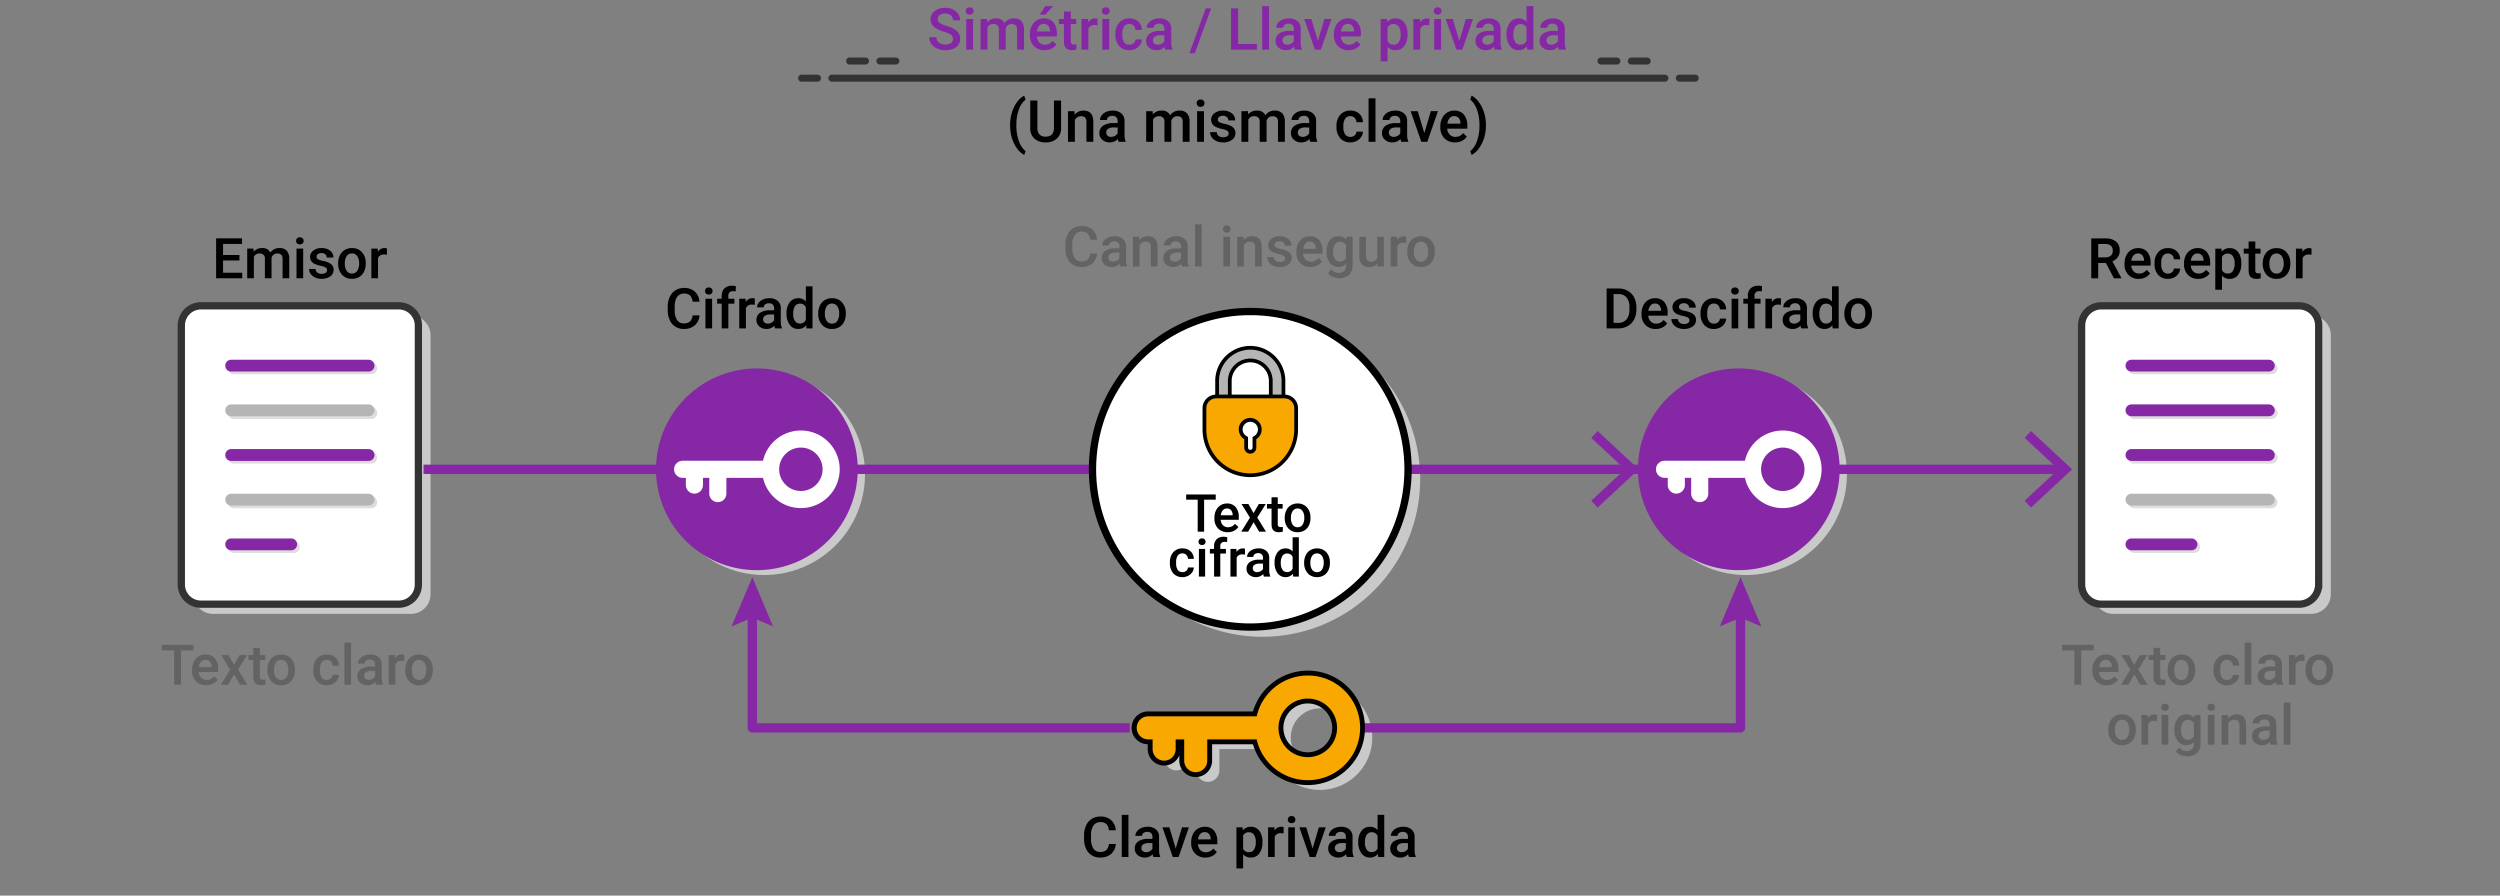 <svg xmlns="http://www.w3.org/2000/svg" width="1030" height="369" viewBox="0 0 1030 369">
  <rect x="0" y="0" width="1030" height="369" fill="#808080" stroke="none"/>
  <g id="Grupo_238131" data-name="Grupo 238131" transform="translate(-286 -4268)">
    <path id="Trazado_232693" data-name="Trazado 232693" d="M0,0H1030V369H0Z" transform="translate(286 4268)" fill="none"/>
    <path id="Trazado_231784" data-name="Trazado 231784" d="M259.833,153.8a41.554,41.554,0,1,0,41.554,41.554A41.554,41.554,0,0,0,259.833,153.8" transform="translate(341 4268)" fill="#c9c9c9"/>
    <path id="Trazado_231785" data-name="Trazado 231785" d="M114.285,130H32.8a8.1,8.1,0,0,0-8.1,8.1V244.823a8.1,8.1,0,0,0,8.1,8.1h81.482a8.1,8.1,0,0,0,8.095-8.1V138.1a8.1,8.1,0,0,0-8.095-8.1" transform="translate(341 4268)" fill="#c9c9c9"/>
    <path id="Trazado_231786" data-name="Trazado 231786" d="M897.2,130H815.715a8.1,8.1,0,0,0-8.1,8.1V244.823a8.1,8.1,0,0,0,8.1,8.1H897.2a8.1,8.1,0,0,0,8.095-8.1V138.1A8.1,8.1,0,0,0,897.2,130" transform="translate(341 4268)" fill="#c9c9c9"/>
    <path id="Trazado_231787" data-name="Trazado 231787" d="M664.375,153.8a41.554,41.554,0,1,0,41.554,41.554A41.554,41.554,0,0,0,664.375,153.8" transform="translate(341 4268)" fill="#c9c9c9"/>
    <path id="Trazado_231788" data-name="Trazado 231788" d="M510.236,301.5a21.373,21.373,0,0,0-5.17-11.785q-.488-.559-1.017-1.088a21.575,21.575,0,0,0-36.291,10.5H423.071a4.745,4.745,0,0,0-4.113,2.373,4.825,4.825,0,0,0-.4.9,4.76,4.76,0,0,0,.161,3.378,4.934,4.934,0,0,0,.241.476,4.751,4.751,0,0,0,4.113,2.374h1.8v4.017a4.749,4.749,0,1,0,9.5,0v-4.017h3.514v8.768a4.75,4.75,0,0,0,9.5,0v-8.768h20.369a21.168,21.168,0,0,0,.587,2.109,21.458,21.458,0,0,0,5.207,8.39q.533.534,1.1,1.023a21.568,21.568,0,0,0,35.588-13.9c.016-.148.031-.3.043-.442q.087-.96.087-1.933,0-.735-.05-1.462c-.02-.306-.047-.61-.08-.914m-9.512,4.225c-.027.177-.058.352-.093.526a12.034,12.034,0,1,1,0-4.751c.056.28.1.562.139.847a12.161,12.161,0,0,1-.046,3.378" transform="translate(341 4268)" fill="#c9c9c9"/>
    <path id="Trazado_231789" data-name="Trazado 231789" d="M465.114,132.349a65,65,0,1,0,65,65,65,65,0,0,0-65-65" transform="translate(341 4268)" fill="#c9c9c9"/>
    <path id="Trazado_232694" data-name="Trazado 232694" d="M0,0H920V368.715H0Z" transform="translate(341 4268)" fill="none"/>
    <path id="Trazado_232695" data-name="Trazado 232695" d="M14.223-5.355a5.939,5.939,0,0,1-1.943,4.106A6.624,6.624,0,0,1,7.772.226,6.414,6.414,0,0,1,4.31-.706,6.117,6.117,0,0,1,2-3.355a9.56,9.56,0,0,1-.847-3.988V-8.879a9.629,9.629,0,0,1,.825-4.1,6.215,6.215,0,0,1,2.367-2.734,6.6,6.6,0,0,1,3.564-.96A6.358,6.358,0,0,1,12.291-15.2a6.16,6.16,0,0,1,1.932,4.174H11.376a4.063,4.063,0,0,0-1.034-2.559,3.416,3.416,0,0,0-2.434-.785,3.337,3.337,0,0,0-2.864,1.362,6.81,6.81,0,0,0-1.022,4v1.459a7.224,7.224,0,0,0,.955,4.07,3.168,3.168,0,0,0,2.8,1.4,3.7,3.7,0,0,0,2.53-.757,3.947,3.947,0,0,0,1.073-2.519ZM19.43,0H16.685V-12.223H19.43ZM16.516-15.4a1.457,1.457,0,0,1,.4-1.051,1.515,1.515,0,0,1,1.147-.418,1.534,1.534,0,0,1,1.152.418,1.446,1.446,0,0,1,.407,1.051,1.412,1.412,0,0,1-.407,1.034,1.546,1.546,0,0,1-1.152.412,1.527,1.527,0,0,1-1.147-.412A1.423,1.423,0,0,1,16.516-15.4ZM23.384,0V-10.19H21.52v-2.033h1.864v-1.118a4.2,4.2,0,0,1,1.13-3.14,4.327,4.327,0,0,1,3.163-1.107,6.345,6.345,0,0,1,1.536.2l-.068,2.146a5.407,5.407,0,0,0-1.051-.09,1.763,1.763,0,0,0-1.966,2.022v1.084h2.485v2.033H26.129V0ZM37.019-9.715a6.793,6.793,0,0,0-1.118-.09A2.518,2.518,0,0,0,33.359-8.36V0H30.614V-12.223h2.621l.068,1.367a3.093,3.093,0,0,1,2.756-1.593,2.57,2.57,0,0,1,.972.158ZM45.394,0a4.236,4.236,0,0,1-.316-1.141A4.273,4.273,0,0,1,41.869.226a4.312,4.312,0,0,1-3-1.051,3.361,3.361,0,0,1-1.164-2.6,3.471,3.471,0,0,1,1.452-3A7.035,7.035,0,0,1,43.3-7.467h1.683v-.8a2.141,2.141,0,0,0-.531-1.519,2.1,2.1,0,0,0-1.615-.57A2.418,2.418,0,0,0,41.3-9.89a1.451,1.451,0,0,0-.6,1.192H37.961a3.047,3.047,0,0,1,.667-1.881,4.44,4.44,0,0,1,1.813-1.373,6.369,6.369,0,0,1,2.559-.5,5.129,5.129,0,0,1,3.423,1.079,3.847,3.847,0,0,1,1.31,3.033v5.513A6.248,6.248,0,0,0,48.2-.192V0ZM42.378-1.977a3.123,3.123,0,0,0,1.531-.4,2.641,2.641,0,0,0,1.079-1.062v-2.3h-1.48a4.046,4.046,0,0,0-2.293.531,1.72,1.72,0,0,0-.768,1.5,1.6,1.6,0,0,0,.525,1.26A2.034,2.034,0,0,0,42.378-1.977ZM50.093-6.2a7.267,7.267,0,0,1,1.31-4.536,4.2,4.2,0,0,1,3.513-1.711,3.99,3.99,0,0,1,3.14,1.356v-6.258H60.8V0H58.317l-.136-1.265A4.047,4.047,0,0,1,54.894.226,4.175,4.175,0,0,1,51.421-1.5,7.533,7.533,0,0,1,50.093-6.2Zm2.745.237a5.088,5.088,0,0,0,.717,2.909,2.328,2.328,0,0,0,2.039,1.045,2.592,2.592,0,0,0,2.463-1.5V-8.732a2.553,2.553,0,0,0-2.44-1.469,2.345,2.345,0,0,0-2.056,1.056A5.666,5.666,0,0,0,52.838-5.965Zm10.314-.26a7.207,7.207,0,0,1,.712-3.236,5.2,5.2,0,0,1,2-2.214,5.634,5.634,0,0,1,2.96-.774,5.339,5.339,0,0,1,4.016,1.593,6.265,6.265,0,0,1,1.666,4.225l.011.644a7.272,7.272,0,0,1-.695,3.231,5.135,5.135,0,0,1-1.988,2.2,5.675,5.675,0,0,1-2.988.779A5.3,5.3,0,0,1,64.705-1.5a6.6,6.6,0,0,1-1.553-4.592Zm2.745.237a4.925,4.925,0,0,0,.779,2.954,2.534,2.534,0,0,0,2.169,1.068A2.506,2.506,0,0,0,71.009-3.05a5.44,5.44,0,0,0,.774-3.174,4.862,4.862,0,0,0-.8-2.937,2.543,2.543,0,0,0-2.163-1.084,2.52,2.52,0,0,0-2.135,1.068A5.337,5.337,0,0,0,65.9-5.987Z" transform="translate(559.955 4403.308)"/>
    <path id="Trazado_232696" data-name="Trazado 232696" d="M13.556-14.143H8.427V0H5.592V-14.143H.508v-2.3H13.556ZM18.831.226A5.679,5.679,0,0,1,14.6-1.418,5.963,5.963,0,0,1,12.979-5.8v-.339a7.334,7.334,0,0,1,.706-3.27,5.374,5.374,0,0,1,1.983-2.242,5.241,5.241,0,0,1,2.847-.8,4.8,4.8,0,0,1,3.858,1.593,6.735,6.735,0,0,1,1.361,4.507v1.107H15.747a3.671,3.671,0,0,0,1.011,2.395,3.035,3.035,0,0,0,2.231.881,3.717,3.717,0,0,0,3.073-1.525l1.48,1.412a4.942,4.942,0,0,1-1.96,1.7A6.136,6.136,0,0,1,18.831.226ZM18.5-10.246a2.312,2.312,0,0,0-1.824.791,4.1,4.1,0,0,0-.887,2.2h5.23v-.2a3.337,3.337,0,0,0-.734-2.084A2.294,2.294,0,0,0,18.5-10.246ZM30.252-8.2l2.327-4.022h3.05L31.89-6.2,35.753,0H32.726l-2.44-4.18L27.857,0h-3.05L28.67-6.2l-3.728-6.021H27.97Zm10.687-6.993v2.971H43.1v2.033H40.938v6.823a1.5,1.5,0,0,0,.277,1.011,1.283,1.283,0,0,0,.988.311,4.229,4.229,0,0,0,.96-.113V-.034a6.761,6.761,0,0,1-1.807.26q-3.163,0-3.163-3.491V-10.19H36.183v-2.033h2.011v-2.971Zm3.076,8.97a7.207,7.207,0,0,1,.712-3.236,5.2,5.2,0,0,1,2-2.214,5.634,5.634,0,0,1,2.96-.774A5.339,5.339,0,0,1,53.7-10.856a6.265,6.265,0,0,1,1.666,4.225l.011.644a7.272,7.272,0,0,1-.695,3.231A5.135,5.135,0,0,1,52.7-.554a5.675,5.675,0,0,1-2.988.779A5.3,5.3,0,0,1,45.568-1.5a6.6,6.6,0,0,1-1.553-4.592Zm2.745.237a4.925,4.925,0,0,0,.779,2.954,2.534,2.534,0,0,0,2.169,1.068A2.506,2.506,0,0,0,51.872-3.05a5.44,5.44,0,0,0,.774-3.174,4.862,4.862,0,0,0-.8-2.937,2.543,2.543,0,0,0-2.163-1.084,2.52,2.52,0,0,0-2.135,1.068A5.337,5.337,0,0,0,46.76-5.987ZM68.483-1.966a2.482,2.482,0,0,0,1.706-.6,2.045,2.045,0,0,0,.723-1.48H73.5a4.032,4.032,0,0,1-.712,2.129A4.668,4.668,0,0,1,70.98-.35a5.386,5.386,0,0,1-2.463.576,5.211,5.211,0,0,1-4.067-1.661,6.587,6.587,0,0,1-1.5-4.586V-6.3a6.477,6.477,0,0,1,1.491-4.468,5.164,5.164,0,0,1,4.067-1.678,5.022,5.022,0,0,1,3.553,1.271A4.552,4.552,0,0,1,73.5-7.84H70.912a2.514,2.514,0,0,0-.717-1.728,2.308,2.308,0,0,0-1.711-.678,2.416,2.416,0,0,0-2.056.966,4.928,4.928,0,0,0-.734,2.931v.441a5.01,5.01,0,0,0,.717,2.965A2.414,2.414,0,0,0,68.483-1.966ZM78.492,0H75.747V-17.352h2.745ZM88.784,0a4.236,4.236,0,0,1-.316-1.141A4.273,4.273,0,0,1,85.259.226a4.312,4.312,0,0,1-3-1.051,3.361,3.361,0,0,1-1.164-2.6,3.471,3.471,0,0,1,1.452-3,7.035,7.035,0,0,1,4.152-1.045h1.683v-.8a2.141,2.141,0,0,0-.531-1.519,2.1,2.1,0,0,0-1.615-.57,2.418,2.418,0,0,0-1.536.469A1.451,1.451,0,0,0,84.1-8.7H81.35a3.047,3.047,0,0,1,.667-1.881,4.44,4.44,0,0,1,1.813-1.373,6.369,6.369,0,0,1,2.559-.5,5.129,5.129,0,0,1,3.423,1.079,3.847,3.847,0,0,1,1.31,3.033v5.513a6.248,6.248,0,0,0,.463,2.632V0ZM85.767-1.977a3.123,3.123,0,0,0,1.531-.4,2.642,2.642,0,0,0,1.079-1.062v-2.3H86.9a4.046,4.046,0,0,0-2.293.531,1.72,1.72,0,0,0-.768,1.5,1.6,1.6,0,0,0,.525,1.26A2.034,2.034,0,0,0,85.767-1.977ZM100.4-9.715a6.793,6.793,0,0,0-1.118-.09A2.518,2.518,0,0,0,96.736-8.36V0H93.991V-12.223h2.621l.068,1.367a3.093,3.093,0,0,1,2.756-1.593,2.57,2.57,0,0,1,.972.158Zm.42,3.491a7.207,7.207,0,0,1,.712-3.236,5.2,5.2,0,0,1,2-2.214,5.634,5.634,0,0,1,2.96-.774,5.339,5.339,0,0,1,4.016,1.593,6.265,6.265,0,0,1,1.666,4.225l.011.644a7.272,7.272,0,0,1-.695,3.231,5.135,5.135,0,0,1-1.988,2.2,5.675,5.675,0,0,1-2.988.779A5.3,5.3,0,0,1,102.37-1.5a6.6,6.6,0,0,1-1.553-4.592Zm2.745.237a4.925,4.925,0,0,0,.779,2.954,2.534,2.534,0,0,0,2.169,1.068,2.506,2.506,0,0,0,2.163-1.084,5.44,5.44,0,0,0,.774-3.174,4.862,4.862,0,0,0-.8-2.937,2.543,2.543,0,0,0-2.163-1.084,2.52,2.52,0,0,0-2.135,1.068A5.337,5.337,0,0,0,103.562-5.987Z" transform="translate(352.151 4550.103)" fill="#636363"/>
    <path id="Trazado_232697" data-name="Trazado 232697" d="M14.223-5.355a5.939,5.939,0,0,1-1.943,4.106A6.624,6.624,0,0,1,7.772.226,6.414,6.414,0,0,1,4.31-.706,6.117,6.117,0,0,1,2-3.355a9.56,9.56,0,0,1-.847-3.988V-8.879a9.629,9.629,0,0,1,.825-4.1,6.215,6.215,0,0,1,2.367-2.734,6.6,6.6,0,0,1,3.564-.96A6.358,6.358,0,0,1,12.291-15.2a6.16,6.16,0,0,1,1.932,4.174H11.376a4.063,4.063,0,0,0-1.034-2.559,3.416,3.416,0,0,0-2.434-.785,3.337,3.337,0,0,0-2.864,1.362,6.81,6.81,0,0,0-1.022,4v1.459a7.224,7.224,0,0,0,.955,4.07,3.168,3.168,0,0,0,2.8,1.4,3.7,3.7,0,0,0,2.53-.757,3.947,3.947,0,0,0,1.073-2.519ZM23.813,0A4.236,4.236,0,0,1,23.5-1.141,4.273,4.273,0,0,1,20.289.226a4.312,4.312,0,0,1-3-1.051,3.361,3.361,0,0,1-1.164-2.6,3.471,3.471,0,0,1,1.452-3,7.035,7.035,0,0,1,4.152-1.045h1.683v-.8a2.141,2.141,0,0,0-.531-1.519,2.1,2.1,0,0,0-1.615-.57,2.418,2.418,0,0,0-1.536.469,1.451,1.451,0,0,0-.6,1.192H16.38a3.047,3.047,0,0,1,.667-1.881,4.44,4.44,0,0,1,1.813-1.373,6.369,6.369,0,0,1,2.559-.5,5.129,5.129,0,0,1,3.423,1.079,3.847,3.847,0,0,1,1.31,3.033v5.513a6.248,6.248,0,0,0,.463,2.632V0ZM20.8-1.977a3.123,3.123,0,0,0,1.531-.4,2.641,2.641,0,0,0,1.079-1.062v-2.3h-1.48a4.046,4.046,0,0,0-2.293.531,1.72,1.72,0,0,0-.768,1.5,1.6,1.6,0,0,0,.525,1.26A2.034,2.034,0,0,0,20.8-1.977ZM31.574-12.223l.079,1.412a4.395,4.395,0,0,1,3.558-1.638q3.818,0,3.886,4.372V0H36.353V-7.919a2.517,2.517,0,0,0-.5-1.723,2.115,2.115,0,0,0-1.644-.559,2.645,2.645,0,0,0-2.474,1.5V0H28.987V-12.223ZM49.2,0a4.236,4.236,0,0,1-.316-1.141A4.273,4.273,0,0,1,45.672.226a4.312,4.312,0,0,1-3-1.051,3.361,3.361,0,0,1-1.164-2.6,3.471,3.471,0,0,1,1.452-3,7.035,7.035,0,0,1,4.152-1.045H48.79v-.8a2.141,2.141,0,0,0-.531-1.519,2.1,2.1,0,0,0-1.615-.57,2.418,2.418,0,0,0-1.536.469,1.451,1.451,0,0,0-.6,1.192H41.764a3.047,3.047,0,0,1,.667-1.881,4.44,4.44,0,0,1,1.813-1.373,6.369,6.369,0,0,1,2.559-.5,5.129,5.129,0,0,1,3.423,1.079,3.847,3.847,0,0,1,1.31,3.033v5.513A6.248,6.248,0,0,0,52-.192V0ZM46.181-1.977a3.123,3.123,0,0,0,1.531-.4A2.641,2.641,0,0,0,48.79-3.434v-2.3H47.31a4.046,4.046,0,0,0-2.293.531,1.72,1.72,0,0,0-.768,1.5,1.6,1.6,0,0,0,.525,1.26A2.034,2.034,0,0,0,46.181-1.977ZM57.331,0H54.586V-17.352h2.745ZM69,0H66.255V-12.223H69ZM66.086-15.4a1.457,1.457,0,0,1,.4-1.051,1.515,1.515,0,0,1,1.147-.418,1.534,1.534,0,0,1,1.152.418,1.446,1.446,0,0,1,.407,1.051,1.412,1.412,0,0,1-.407,1.034,1.546,1.546,0,0,1-1.152.412,1.527,1.527,0,0,1-1.147-.412A1.423,1.423,0,0,1,66.086-15.4Zm8.45,3.174.079,1.412a4.395,4.395,0,0,1,3.558-1.638q3.818,0,3.886,4.372V0H79.314V-7.919a2.517,2.517,0,0,0-.5-1.723,2.115,2.115,0,0,0-1.644-.559,2.645,2.645,0,0,0-2.474,1.5V0H71.949V-12.223Zm17.171,8.9a1.244,1.244,0,0,0-.6-1.118A6.428,6.428,0,0,0,89.1-5.117a10.308,10.308,0,0,1-2.338-.746A3.121,3.121,0,0,1,84.7-8.744a3.254,3.254,0,0,1,1.333-2.643,5.27,5.27,0,0,1,3.389-1.062,5.483,5.483,0,0,1,3.542,1.084,3.441,3.441,0,0,1,1.35,2.813H91.571a1.692,1.692,0,0,0-.587-1.316,2.251,2.251,0,0,0-1.559-.525,2.433,2.433,0,0,0-1.474.418,1.318,1.318,0,0,0-.57,1.118,1.113,1.113,0,0,0,.531.983,7.3,7.3,0,0,0,2.146.706,10.16,10.16,0,0,1,2.536.847A3.591,3.591,0,0,1,93.96-5.14a3.01,3.01,0,0,1,.446,1.672A3.185,3.185,0,0,1,93.039-.8,5.829,5.829,0,0,1,89.458.226a6.32,6.32,0,0,1-2.677-.542,4.406,4.406,0,0,1-1.83-1.491A3.53,3.53,0,0,1,84.3-3.852h2.666a1.934,1.934,0,0,0,.734,1.5,2.853,2.853,0,0,0,1.8.525,2.776,2.776,0,0,0,1.649-.412A1.276,1.276,0,0,0,91.706-3.321ZM102.178.226a5.679,5.679,0,0,1-4.231-1.644A5.963,5.963,0,0,1,96.327-5.8v-.339a7.334,7.334,0,0,1,.706-3.27,5.374,5.374,0,0,1,1.983-2.242,5.241,5.241,0,0,1,2.847-.8,4.8,4.8,0,0,1,3.858,1.593,6.735,6.735,0,0,1,1.361,4.507v1.107H99.094a3.671,3.671,0,0,0,1.011,2.395,3.035,3.035,0,0,0,2.231.881,3.717,3.717,0,0,0,3.073-1.525l1.48,1.412a4.942,4.942,0,0,1-1.96,1.7A6.136,6.136,0,0,1,102.178.226Zm-.328-10.472a2.312,2.312,0,0,0-1.824.791,4.1,4.1,0,0,0-.887,2.2h5.23v-.2a3.337,3.337,0,0,0-.734-2.084A2.294,2.294,0,0,0,101.851-10.246Zm6.88,4.044a7.149,7.149,0,0,1,1.339-4.547,4.3,4.3,0,0,1,3.553-1.7,4.025,4.025,0,0,1,3.287,1.457l.124-1.231h2.474V-.373a4.925,4.925,0,0,1-1.5,3.8,5.7,5.7,0,0,1-4.039,1.389,6.509,6.509,0,0,1-2.626-.559A4.667,4.667,0,0,1,109.4,2.79l1.3-1.649a3.924,3.924,0,0,0,3.118,1.5,3.032,3.032,0,0,0,2.158-.74,2.836,2.836,0,0,0,.791-2.175V-1.1A4.042,4.042,0,0,1,113.6.226a4.286,4.286,0,0,1-3.508-1.706A7.38,7.38,0,0,1,108.731-6.2Zm2.734.237a4.921,4.921,0,0,0,.751,2.9A2.416,2.416,0,0,0,114.3-2.011a2.642,2.642,0,0,0,2.463-1.423V-8.811a2.6,2.6,0,0,0-2.44-1.389,2.425,2.425,0,0,0-2.107,1.073A5.51,5.51,0,0,0,111.464-5.965ZM129.731-1.2A4.257,4.257,0,0,1,126.3.226a3.794,3.794,0,0,1-3.011-1.164A4.95,4.95,0,0,1,122.264-4.3v-7.919h2.745v7.885q0,2.327,1.932,2.327a2.713,2.713,0,0,0,2.7-1.435v-8.778h2.745V0H129.8Zm11.85-8.518a6.793,6.793,0,0,0-1.118-.09,2.518,2.518,0,0,0-2.542,1.446V0h-2.745V-12.223H137.8l.068,1.367a3.093,3.093,0,0,1,2.756-1.593,2.57,2.57,0,0,1,.972.158ZM142-6.224a7.207,7.207,0,0,1,.712-3.236,5.2,5.2,0,0,1,2-2.214,5.634,5.634,0,0,1,2.96-.774,5.339,5.339,0,0,1,4.016,1.593,6.265,6.265,0,0,1,1.666,4.225l.011.644a7.272,7.272,0,0,1-.695,3.231,5.135,5.135,0,0,1-1.988,2.2,5.675,5.675,0,0,1-2.988.779,5.3,5.3,0,0,1-4.14-1.723A6.6,6.6,0,0,1,142-6.089Zm2.745.237a4.925,4.925,0,0,0,.779,2.954,2.534,2.534,0,0,0,2.169,1.068,2.506,2.506,0,0,0,2.163-1.084,5.44,5.44,0,0,0,.774-3.174,4.862,4.862,0,0,0-.8-2.937,2.543,2.543,0,0,0-2.163-1.084,2.52,2.52,0,0,0-2.135,1.068A5.337,5.337,0,0,0,144.746-5.987Z" transform="translate(723.778 4377.789)" fill="#636363"/>
    <path id="Trazado_232698" data-name="Trazado 232698" d="M11.285-7.343H4.53v5.061h7.9V0H1.672V-16.448H12.347v2.3H4.53V-9.6h6.755Zm5.784-4.88.079,1.277a4.4,4.4,0,0,1,3.525-1.5,3.379,3.379,0,0,1,3.355,1.875,4.335,4.335,0,0,1,3.75-1.875,3.811,3.811,0,0,1,3.011,1.118,4.924,4.924,0,0,1,1.011,3.3V0H29.055V-7.953a2.431,2.431,0,0,0-.508-1.706,2.225,2.225,0,0,0-1.683-.542,2.286,2.286,0,0,0-1.531.5,2.651,2.651,0,0,0-.83,1.316L24.514,0H21.769V-8.043a1.958,1.958,0,0,0-2.2-2.158,2.417,2.417,0,0,0-2.338,1.344V0H14.482V-12.223ZM37.539,0H34.794V-12.223h2.745ZM34.624-15.4a1.457,1.457,0,0,1,.4-1.051,1.515,1.515,0,0,1,1.147-.418,1.534,1.534,0,0,1,1.152.418,1.446,1.446,0,0,1,.407,1.051,1.412,1.412,0,0,1-.407,1.034,1.546,1.546,0,0,1-1.152.412,1.527,1.527,0,0,1-1.147-.412A1.423,1.423,0,0,1,34.624-15.4ZM47.378-3.321a1.244,1.244,0,0,0-.6-1.118,6.428,6.428,0,0,0-2.005-.678,10.308,10.308,0,0,1-2.338-.746,3.121,3.121,0,0,1-2.056-2.881,3.254,3.254,0,0,1,1.333-2.643A5.27,5.27,0,0,1,45.1-12.449a5.483,5.483,0,0,1,3.542,1.084,3.441,3.441,0,0,1,1.35,2.813H47.243a1.692,1.692,0,0,0-.587-1.316,2.251,2.251,0,0,0-1.559-.525,2.433,2.433,0,0,0-1.474.418,1.318,1.318,0,0,0-.57,1.118,1.113,1.113,0,0,0,.531.983,7.3,7.3,0,0,0,2.146.706,10.16,10.16,0,0,1,2.536.847A3.591,3.591,0,0,1,49.632-5.14a3.01,3.01,0,0,1,.446,1.672A3.185,3.185,0,0,1,48.711-.8,5.829,5.829,0,0,1,45.13.226a6.32,6.32,0,0,1-2.677-.542,4.406,4.406,0,0,1-1.83-1.491,3.53,3.53,0,0,1-.655-2.045h2.666a1.934,1.934,0,0,0,.734,1.5,2.853,2.853,0,0,0,1.8.525,2.776,2.776,0,0,0,1.649-.412A1.276,1.276,0,0,0,47.378-3.321Zm4.575-2.9a7.207,7.207,0,0,1,.712-3.236,5.2,5.2,0,0,1,2-2.214,5.634,5.634,0,0,1,2.96-.774,5.339,5.339,0,0,1,4.016,1.593,6.265,6.265,0,0,1,1.666,4.225l.011.644a7.272,7.272,0,0,1-.695,3.231,5.135,5.135,0,0,1-1.988,2.2,5.675,5.675,0,0,1-2.988.779A5.3,5.3,0,0,1,53.507-1.5a6.6,6.6,0,0,1-1.553-4.592Zm2.745.237a4.925,4.925,0,0,0,.779,2.954,2.534,2.534,0,0,0,2.169,1.068A2.506,2.506,0,0,0,59.81-3.05a5.44,5.44,0,0,0,.774-3.174,4.862,4.862,0,0,0-.8-2.937,2.543,2.543,0,0,0-2.163-1.084,2.52,2.52,0,0,0-2.135,1.068A5.337,5.337,0,0,0,54.7-5.987Zm17.34-3.728a6.793,6.793,0,0,0-1.118-.09A2.518,2.518,0,0,0,68.379-8.36V0H65.634V-12.223h2.621l.068,1.367a3.093,3.093,0,0,1,2.756-1.593,2.57,2.57,0,0,1,.972.158Z" transform="translate(373.367 4382.647)"/>
    <path id="Trazado_232699" data-name="Trazado 232699" d="M14.223-5.355a5.939,5.939,0,0,1-1.943,4.106A6.624,6.624,0,0,1,7.772.226,6.414,6.414,0,0,1,4.31-.706,6.117,6.117,0,0,1,2-3.355a9.56,9.56,0,0,1-.847-3.988V-8.879a9.629,9.629,0,0,1,.825-4.1,6.215,6.215,0,0,1,2.367-2.734,6.6,6.6,0,0,1,3.564-.96A6.358,6.358,0,0,1,12.291-15.2a6.16,6.16,0,0,1,1.932,4.174H11.376a4.063,4.063,0,0,0-1.034-2.559,3.416,3.416,0,0,0-2.434-.785,3.337,3.337,0,0,0-2.864,1.362,6.81,6.81,0,0,0-1.022,4v1.459a7.224,7.224,0,0,0,.955,4.07,3.168,3.168,0,0,0,2.8,1.4,3.7,3.7,0,0,0,2.53-.757,3.947,3.947,0,0,0,1.073-2.519ZM19.43,0H16.685V-17.352H19.43ZM29.722,0a4.237,4.237,0,0,1-.316-1.141A4.273,4.273,0,0,1,26.2.226a4.312,4.312,0,0,1-3-1.051,3.361,3.361,0,0,1-1.164-2.6,3.471,3.471,0,0,1,1.452-3,7.035,7.035,0,0,1,4.152-1.045h1.683v-.8a2.141,2.141,0,0,0-.531-1.519,2.1,2.1,0,0,0-1.615-.57,2.418,2.418,0,0,0-1.536.469,1.451,1.451,0,0,0-.6,1.192H22.288a3.047,3.047,0,0,1,.667-1.881,4.44,4.44,0,0,1,1.813-1.373,6.369,6.369,0,0,1,2.559-.5A5.129,5.129,0,0,1,30.75-11.37a3.847,3.847,0,0,1,1.31,3.033v5.513a6.248,6.248,0,0,0,.463,2.632V0ZM26.705-1.977a3.123,3.123,0,0,0,1.531-.4,2.642,2.642,0,0,0,1.079-1.062v-2.3h-1.48a4.046,4.046,0,0,0-2.293.531,1.72,1.72,0,0,0-.768,1.5,1.6,1.6,0,0,0,.525,1.26A2.034,2.034,0,0,0,26.705-1.977Zm12.208-1.5L41.5-12.223h2.835L40.1,0H37.716l-4.27-12.223h2.847ZM51.144.226a5.679,5.679,0,0,1-4.231-1.644A5.963,5.963,0,0,1,45.293-5.8v-.339A7.334,7.334,0,0,1,46-9.4a5.374,5.374,0,0,1,1.983-2.242,5.241,5.241,0,0,1,2.847-.8,4.8,4.8,0,0,1,3.858,1.593,6.735,6.735,0,0,1,1.361,4.507v1.107H48.06a3.671,3.671,0,0,0,1.011,2.395,3.035,3.035,0,0,0,2.231.881,3.717,3.717,0,0,0,3.073-1.525l1.48,1.412a4.942,4.942,0,0,1-1.96,1.7A6.136,6.136,0,0,1,51.144.226Zm-.328-10.472a2.312,2.312,0,0,0-1.824.791,4.1,4.1,0,0,0-.887,2.2h5.23v-.2A3.337,3.337,0,0,0,52.6-9.54,2.294,2.294,0,0,0,50.817-10.246ZM74.641-5.987a7.278,7.278,0,0,1-1.288,4.524A4.124,4.124,0,0,1,69.9.226,4.152,4.152,0,0,1,66.677-1.1V4.7H63.932V-12.223h2.53l.113,1.243a4.032,4.032,0,0,1,3.287-1.469,4.167,4.167,0,0,1,3.508,1.666,7.472,7.472,0,0,1,1.271,4.626Zm-2.734-.237a5.1,5.1,0,0,0-.729-2.9A2.369,2.369,0,0,0,69.095-10.2a2.526,2.526,0,0,0-2.417,1.389v5.422a2.549,2.549,0,0,0,2.44,1.423,2.366,2.366,0,0,0,2.05-1.056A5.612,5.612,0,0,0,71.908-6.224ZM83.362-9.715a6.793,6.793,0,0,0-1.118-.09A2.518,2.518,0,0,0,79.7-8.36V0H76.957V-12.223h2.621l.068,1.367A3.093,3.093,0,0,1,82.4-12.449a2.57,2.57,0,0,1,.972.158ZM88.017,0H85.272V-12.223h2.745ZM85.1-15.4a1.457,1.457,0,0,1,.4-1.051,1.515,1.515,0,0,1,1.147-.418,1.534,1.534,0,0,1,1.152.418,1.446,1.446,0,0,1,.407,1.051,1.412,1.412,0,0,1-.407,1.034,1.546,1.546,0,0,1-1.152.412,1.527,1.527,0,0,1-1.147-.412A1.423,1.423,0,0,1,85.1-15.4ZM95.314-3.479,97.9-12.223h2.835L96.5,0H94.117l-4.27-12.223h2.847ZM109.42,0a4.236,4.236,0,0,1-.316-1.141A4.273,4.273,0,0,1,105.9.226a4.312,4.312,0,0,1-3-1.051,3.361,3.361,0,0,1-1.164-2.6,3.471,3.471,0,0,1,1.452-3,7.035,7.035,0,0,1,4.152-1.045h1.683v-.8a2.141,2.141,0,0,0-.531-1.519,2.1,2.1,0,0,0-1.615-.57,2.418,2.418,0,0,0-1.536.469,1.451,1.451,0,0,0-.6,1.192h-2.745a3.047,3.047,0,0,1,.667-1.881,4.44,4.44,0,0,1,1.813-1.373,6.369,6.369,0,0,1,2.559-.5,5.129,5.129,0,0,1,3.423,1.079,3.847,3.847,0,0,1,1.31,3.033v5.513a6.248,6.248,0,0,0,.463,2.632V0ZM106.4-1.977a3.123,3.123,0,0,0,1.531-.4,2.642,2.642,0,0,0,1.079-1.062v-2.3h-1.48a4.046,4.046,0,0,0-2.293.531,1.72,1.72,0,0,0-.768,1.5A1.6,1.6,0,0,0,105-2.446,2.034,2.034,0,0,0,106.4-1.977ZM114.12-6.2a7.267,7.267,0,0,1,1.31-4.536,4.2,4.2,0,0,1,3.513-1.711,3.99,3.99,0,0,1,3.14,1.356v-6.258h2.745V0h-2.485l-.136-1.265A4.047,4.047,0,0,1,118.921.226,4.175,4.175,0,0,1,115.447-1.5,7.533,7.533,0,0,1,114.12-6.2Zm2.745.237a5.088,5.088,0,0,0,.717,2.909,2.328,2.328,0,0,0,2.039,1.045,2.592,2.592,0,0,0,2.463-1.5V-8.732a2.553,2.553,0,0,0-2.44-1.469,2.345,2.345,0,0,0-2.056,1.056A5.666,5.666,0,0,0,116.865-5.965ZM135,0a4.237,4.237,0,0,1-.316-1.141A4.273,4.273,0,0,1,131.471.226a4.312,4.312,0,0,1-3-1.051,3.361,3.361,0,0,1-1.164-2.6,3.471,3.471,0,0,1,1.452-3,7.035,7.035,0,0,1,4.152-1.045h1.683v-.8a2.141,2.141,0,0,0-.531-1.519,2.1,2.1,0,0,0-1.615-.57,2.418,2.418,0,0,0-1.536.469,1.451,1.451,0,0,0-.6,1.192h-2.745a3.047,3.047,0,0,1,.667-1.881,4.44,4.44,0,0,1,1.813-1.373,6.369,6.369,0,0,1,2.559-.5,5.129,5.129,0,0,1,3.423,1.079,3.847,3.847,0,0,1,1.31,3.033v5.513A6.248,6.248,0,0,0,137.8-.192V0ZM131.98-1.977a3.123,3.123,0,0,0,1.531-.4,2.642,2.642,0,0,0,1.079-1.062v-2.3h-1.48a4.046,4.046,0,0,0-2.293.531,1.72,1.72,0,0,0-.768,1.5,1.6,1.6,0,0,0,.525,1.26A2.034,2.034,0,0,0,131.98-1.977Z" transform="translate(731.482 4621.083)"/>
    <path id="Trazado_231790" data-name="Trazado 231790" d="M298.387,193.351A41.554,41.554,0,1,1,256.833,151.8a41.554,41.554,0,0,1,41.554,41.554" transform="translate(341 4268)" fill="#8628a5"/>
    <path id="Trazado_232692" data-name="Trazado 232692" d="M0,0H279.515" transform="translate(460.485 4461.351)" fill="none" stroke="#8628a5" stroke-width="3.856"/>
    <path id="Trazado_231791" data-name="Trazado 231791" d="M377.222,209.121l-2.63-2.824,13.927-12.942-13.927-12.946,2.63-2.824,16.958,15.77Z" transform="translate(567 4268)" fill="#8628a5"/>
    <path id="Trazado_231792" data-name="Trazado 231792" d="M117.38,240.823a8.1,8.1,0,0,1-8.095,8.1H27.8a8.105,8.105,0,0,1-8.095-8.1V134.1A8.105,8.105,0,0,1,27.8,126h81.482a8.1,8.1,0,0,1,8.095,8.1V240.823Z" transform="translate(341 4268)" fill="#fff"/>
    <path id="Trazado_231793" data-name="Trazado 231793" d="M117.38,240.823a8.1,8.1,0,0,1-8.095,8.1H27.8a8.105,8.105,0,0,1-8.095-8.1V134.1A8.105,8.105,0,0,1,27.8,126h81.482a8.1,8.1,0,0,1,8.095,8.1V240.823Z" transform="translate(341 4268)" fill="none" stroke="#333" stroke-miterlimit="10" stroke-width="3"/>
    <path id="Trazado_231794" data-name="Trazado 231794" d="M38.917,151.753a2.437,2.437,0,0,1,2.437-2.437H97.949a2.437,2.437,0,1,1,0,4.874H41.354A2.437,2.437,0,0,1,38.917,151.753Z" transform="translate(341 4268)" fill="#ddd"/>
    <path id="Trazado_232716" data-name="Trazado 232716" d="M0,0H61.47V4.874H0Z" transform="translate(379.917 4417.316)" fill="none"/>
    <path id="Trazado_231795" data-name="Trazado 231795" d="M38.917,170.16a2.437,2.437,0,0,1,2.437-2.437H97.949a2.438,2.438,0,1,1,0,4.875H41.354a2.437,2.437,0,0,1-2.437-2.438" transform="translate(341 4268)" fill="#ddd"/>
    <path id="Trazado_232717" data-name="Trazado 232717" d="M0,0H61.47V4.875H0Z" transform="translate(379.917 4435.723)" fill="none"/>
    <path id="Trazado_231796" data-name="Trazado 231796" d="M41.354,186.13h56.6a2.438,2.438,0,0,1,0,4.875h-56.6a2.438,2.438,0,0,1,0-4.875" transform="translate(341 4268)" fill="#ddd"/>
    <path id="Trazado_232718" data-name="Trazado 232718" d="M0,0H61.47V4.874H0Z" transform="translate(379.917 4454.131)" fill="none"/>
    <path id="Trazado_231797" data-name="Trazado 231797" d="M41.354,204.538h56.6a2.437,2.437,0,0,1,0,4.874h-56.6a2.437,2.437,0,0,1,0-4.874" transform="translate(341 4268)" fill="#ddd"/>
    <path id="Trazado_232719" data-name="Trazado 232719" d="M0,0H61.47V4.874H0Z" transform="translate(379.917 4472.538)" fill="none"/>
    <path id="Trazado_231798" data-name="Trazado 231798" d="M68.519,225.382a2.437,2.437,0,0,1-2.437,2.437H41.354a2.437,2.437,0,1,1,0-4.874H66.082A2.437,2.437,0,0,1,68.519,225.382Z" transform="translate(341 4268)" fill="#ddd"/>
    <path id="Trazado_232720" data-name="Trazado 232720" d="M0,0H29.6V4.874H0Z" transform="translate(379.917 4490.945)" fill="none"/>
    <path id="Trazado_231799" data-name="Trazado 231799" d="M37.81,150.646a2.437,2.437,0,0,1,2.437-2.437h56.6a2.437,2.437,0,1,1,0,4.874h-56.6a2.437,2.437,0,0,1-2.437-2.437" transform="translate(341 4268)" fill="#8628a5"/>
    <path id="Trazado_231800" data-name="Trazado 231800" d="M37.81,169.053a2.437,2.437,0,0,1,2.437-2.437h56.6a2.437,2.437,0,0,1,0,4.874h-56.6A2.437,2.437,0,0,1,37.81,169.053Z" transform="translate(341 4268)" fill="#b5b5b5"/>
    <path id="Trazado_231801" data-name="Trazado 231801" d="M40.247,185.023h56.6a2.437,2.437,0,0,1,0,4.874h-56.6a2.437,2.437,0,0,1,0-4.874" transform="translate(341 4268)" fill="#8628a5"/>
    <path id="Trazado_231802" data-name="Trazado 231802" d="M40.247,203.43h56.6a2.437,2.437,0,0,1,0,4.874h-56.6a2.437,2.437,0,0,1,0-4.874" transform="translate(341 4268)" fill="#b5b5b5"/>
    <path id="Trazado_231803" data-name="Trazado 231803" d="M67.412,224.275a2.437,2.437,0,0,1-2.437,2.437H40.247a2.437,2.437,0,0,1,0-4.874H64.975A2.437,2.437,0,0,1,67.412,224.275Z" transform="translate(341 4268)" fill="#8628a5"/>
    <path id="Trazado_232700" data-name="Trazado 232700" d="M0,0H920V368.715H0Z" transform="translate(341 4268)" fill="none"/>
    <path id="Trazado_232701" data-name="Trazado 232701" d="M13.556-14.143H8.427V0H5.592V-14.143H.508v-2.3H13.556ZM18.831.226A5.679,5.679,0,0,1,14.6-1.418,5.963,5.963,0,0,1,12.979-5.8v-.339a7.334,7.334,0,0,1,.706-3.27,5.374,5.374,0,0,1,1.983-2.242,5.241,5.241,0,0,1,2.847-.8,4.8,4.8,0,0,1,3.858,1.593,6.735,6.735,0,0,1,1.361,4.507v1.107H15.747a3.671,3.671,0,0,0,1.011,2.395,3.035,3.035,0,0,0,2.231.881,3.717,3.717,0,0,0,3.073-1.525l1.48,1.412a4.942,4.942,0,0,1-1.96,1.7A6.136,6.136,0,0,1,18.831.226ZM18.5-10.246a2.312,2.312,0,0,0-1.824.791,4.1,4.1,0,0,0-.887,2.2h5.23v-.2a3.337,3.337,0,0,0-.734-2.084A2.294,2.294,0,0,0,18.5-10.246ZM30.252-8.2l2.327-4.022h3.05L31.89-6.2,35.753,0H32.726l-2.44-4.18L27.857,0h-3.05L28.67-6.2l-3.728-6.021H27.97Zm10.687-6.993v2.971H43.1v2.033H40.938v6.823a1.5,1.5,0,0,0,.277,1.011,1.283,1.283,0,0,0,.988.311,4.229,4.229,0,0,0,.96-.113V-.034a6.761,6.761,0,0,1-1.807.26q-3.163,0-3.163-3.491V-10.19H36.183v-2.033h2.011v-2.971Zm3.076,8.97a7.207,7.207,0,0,1,.712-3.236,5.2,5.2,0,0,1,2-2.214,5.634,5.634,0,0,1,2.96-.774A5.339,5.339,0,0,1,53.7-10.856a6.265,6.265,0,0,1,1.666,4.225l.011.644a7.272,7.272,0,0,1-.695,3.231A5.135,5.135,0,0,1,52.7-.554a5.675,5.675,0,0,1-2.988.779A5.3,5.3,0,0,1,45.568-1.5a6.6,6.6,0,0,1-1.553-4.592Zm2.745.237a4.925,4.925,0,0,0,.779,2.954,2.534,2.534,0,0,0,2.169,1.068A2.506,2.506,0,0,0,51.872-3.05a5.44,5.44,0,0,0,.774-3.174,4.862,4.862,0,0,0-.8-2.937,2.543,2.543,0,0,0-2.163-1.084,2.52,2.52,0,0,0-2.135,1.068A5.337,5.337,0,0,0,46.76-5.987ZM68.483-1.966a2.482,2.482,0,0,0,1.706-.6,2.045,2.045,0,0,0,.723-1.48H73.5a4.032,4.032,0,0,1-.712,2.129A4.668,4.668,0,0,1,70.98-.35a5.386,5.386,0,0,1-2.463.576,5.211,5.211,0,0,1-4.067-1.661,6.587,6.587,0,0,1-1.5-4.586V-6.3a6.477,6.477,0,0,1,1.491-4.468,5.164,5.164,0,0,1,4.067-1.678,5.022,5.022,0,0,1,3.553,1.271A4.552,4.552,0,0,1,73.5-7.84H70.912a2.514,2.514,0,0,0-.717-1.728,2.308,2.308,0,0,0-1.711-.678,2.416,2.416,0,0,0-2.056.966,4.928,4.928,0,0,0-.734,2.931v.441a5.01,5.01,0,0,0,.717,2.965A2.414,2.414,0,0,0,68.483-1.966ZM78.492,0H75.747V-17.352h2.745ZM88.784,0a4.236,4.236,0,0,1-.316-1.141A4.273,4.273,0,0,1,85.259.226a4.312,4.312,0,0,1-3-1.051,3.361,3.361,0,0,1-1.164-2.6,3.471,3.471,0,0,1,1.452-3,7.035,7.035,0,0,1,4.152-1.045h1.683v-.8a2.141,2.141,0,0,0-.531-1.519,2.1,2.1,0,0,0-1.615-.57,2.418,2.418,0,0,0-1.536.469A1.451,1.451,0,0,0,84.1-8.7H81.35a3.047,3.047,0,0,1,.667-1.881,4.44,4.44,0,0,1,1.813-1.373,6.369,6.369,0,0,1,2.559-.5,5.129,5.129,0,0,1,3.423,1.079,3.847,3.847,0,0,1,1.31,3.033v5.513a6.248,6.248,0,0,0,.463,2.632V0ZM85.767-1.977a3.123,3.123,0,0,0,1.531-.4,2.642,2.642,0,0,0,1.079-1.062v-2.3H86.9a4.046,4.046,0,0,0-2.293.531,1.72,1.72,0,0,0-.768,1.5,1.6,1.6,0,0,0,.525,1.26A2.034,2.034,0,0,0,85.767-1.977ZM100.4-9.715a6.793,6.793,0,0,0-1.118-.09A2.518,2.518,0,0,0,96.736-8.36V0H93.991V-12.223h2.621l.068,1.367a3.093,3.093,0,0,1,2.756-1.593,2.57,2.57,0,0,1,.972.158Zm.42,3.491a7.207,7.207,0,0,1,.712-3.236,5.2,5.2,0,0,1,2-2.214,5.634,5.634,0,0,1,2.96-.774,5.339,5.339,0,0,1,4.016,1.593,6.265,6.265,0,0,1,1.666,4.225l.011.644a7.272,7.272,0,0,1-.695,3.231,5.135,5.135,0,0,1-1.988,2.2,5.675,5.675,0,0,1-2.988.779A5.3,5.3,0,0,1,102.37-1.5a6.6,6.6,0,0,1-1.553-4.592Zm2.745.237a4.925,4.925,0,0,0,.779,2.954,2.534,2.534,0,0,0,2.169,1.068,2.506,2.506,0,0,0,2.163-1.084,5.44,5.44,0,0,0,.774-3.174,4.862,4.862,0,0,0-.8-2.937,2.543,2.543,0,0,0-2.163-1.084,2.52,2.52,0,0,0-2.135,1.068A5.337,5.337,0,0,0,103.562-5.987Z" transform="translate(1135.051 4550.106)" fill="#636363"/>
    <path id="Trazado_232702" data-name="Trazado 232702" d="M.892-6.224A7.207,7.207,0,0,1,1.6-9.461a5.2,5.2,0,0,1,2-2.214,5.634,5.634,0,0,1,2.96-.774,5.339,5.339,0,0,1,4.016,1.593,6.265,6.265,0,0,1,1.666,4.225l.011.644a7.272,7.272,0,0,1-.695,3.231,5.135,5.135,0,0,1-1.988,2.2A5.675,5.675,0,0,1,6.586.226,5.3,5.3,0,0,1,2.446-1.5,6.6,6.6,0,0,1,.892-6.089Zm2.745.237a4.925,4.925,0,0,0,.779,2.954A2.534,2.534,0,0,0,6.586-1.966,2.506,2.506,0,0,0,8.749-3.05a5.44,5.44,0,0,0,.774-3.174,4.862,4.862,0,0,0-.8-2.937,2.543,2.543,0,0,0-2.163-1.084A2.52,2.52,0,0,0,4.428-9.179,5.337,5.337,0,0,0,3.638-5.987Zm17.34-3.728a6.793,6.793,0,0,0-1.118-.09A2.518,2.518,0,0,0,17.318-8.36V0H14.573V-12.223h2.621l.068,1.367a3.093,3.093,0,0,1,2.756-1.593,2.57,2.57,0,0,1,.972.158ZM25.632,0H22.887V-12.223h2.745ZM22.718-15.4a1.457,1.457,0,0,1,.4-1.051,1.515,1.515,0,0,1,1.147-.418,1.534,1.534,0,0,1,1.152.418,1.446,1.446,0,0,1,.407,1.051,1.412,1.412,0,0,1-.407,1.034,1.546,1.546,0,0,1-1.152.412,1.527,1.527,0,0,1-1.147-.412A1.423,1.423,0,0,1,22.718-15.4ZM28.14-6.2a7.149,7.149,0,0,1,1.339-4.547,4.3,4.3,0,0,1,3.553-1.7,4.025,4.025,0,0,1,3.287,1.457l.124-1.231h2.474V-.373a4.925,4.925,0,0,1-1.5,3.8,5.7,5.7,0,0,1-4.039,1.389,6.509,6.509,0,0,1-2.626-.559A4.667,4.667,0,0,1,28.807,2.79l1.3-1.649a3.924,3.924,0,0,0,3.118,1.5,3.032,3.032,0,0,0,2.158-.74,2.836,2.836,0,0,0,.791-2.175V-1.1A4.042,4.042,0,0,1,33.009.226,4.286,4.286,0,0,1,29.5-1.48,7.38,7.38,0,0,1,28.14-6.2Zm2.734.237a4.921,4.921,0,0,0,.751,2.9,2.416,2.416,0,0,0,2.084,1.056,2.642,2.642,0,0,0,2.463-1.423V-8.811a2.6,2.6,0,0,0-2.44-1.389,2.425,2.425,0,0,0-2.107,1.073A5.51,5.51,0,0,0,30.874-5.965ZM44.656,0H41.911V-12.223h2.745ZM41.741-15.4a1.457,1.457,0,0,1,.4-1.051,1.515,1.515,0,0,1,1.147-.418,1.534,1.534,0,0,1,1.152.418,1.446,1.446,0,0,1,.407,1.051,1.412,1.412,0,0,1-.407,1.034,1.546,1.546,0,0,1-1.152.412,1.527,1.527,0,0,1-1.147-.412A1.423,1.423,0,0,1,41.741-15.4Zm8.45,3.174.079,1.412a4.395,4.395,0,0,1,3.558-1.638q3.818,0,3.886,4.372V0H54.97V-7.919a2.517,2.517,0,0,0-.5-1.723,2.115,2.115,0,0,0-1.644-.559,2.645,2.645,0,0,0-2.474,1.5V0H47.6V-12.223ZM67.814,0A4.237,4.237,0,0,1,67.5-1.141,4.273,4.273,0,0,1,64.289.226a4.312,4.312,0,0,1-3-1.051,3.361,3.361,0,0,1-1.164-2.6,3.471,3.471,0,0,1,1.452-3,7.035,7.035,0,0,1,4.152-1.045h1.683v-.8a2.141,2.141,0,0,0-.531-1.519,2.1,2.1,0,0,0-1.615-.57,2.418,2.418,0,0,0-1.536.469,1.451,1.451,0,0,0-.6,1.192H60.381a3.047,3.047,0,0,1,.667-1.881,4.44,4.44,0,0,1,1.813-1.373,6.369,6.369,0,0,1,2.559-.5,5.129,5.129,0,0,1,3.423,1.079,3.847,3.847,0,0,1,1.31,3.033v5.513a6.248,6.248,0,0,0,.463,2.632V0ZM64.8-1.977a3.123,3.123,0,0,0,1.531-.4,2.642,2.642,0,0,0,1.079-1.062v-2.3h-1.48a4.046,4.046,0,0,0-2.293.531,1.72,1.72,0,0,0-.768,1.5,1.6,1.6,0,0,0,.525,1.26A2.034,2.034,0,0,0,64.8-1.977ZM75.948,0H73.2V-17.352h2.745Z" transform="translate(1153.698 4574.792)" fill="#636363"/>
    <path id="Trazado_232703" data-name="Trazado 232703" d="M7.716-6.326H4.53V0H1.672V-16.448H7.456A6.728,6.728,0,0,1,11.85-15.17a4.52,4.52,0,0,1,1.548,3.7,4.63,4.63,0,0,1-.8,2.764A5.068,5.068,0,0,1,10.382-7L14.076-.147V0H11.014ZM4.53-8.631H7.467a3.267,3.267,0,0,0,2.259-.729,2.541,2.541,0,0,0,.813-1.994A2.705,2.705,0,0,0,9.789-13.4a3.191,3.191,0,0,0-2.242-.746H4.53ZM21.226.226A5.679,5.679,0,0,1,17-1.418,5.963,5.963,0,0,1,15.375-5.8v-.339a7.334,7.334,0,0,1,.706-3.27,5.374,5.374,0,0,1,1.983-2.242,5.241,5.241,0,0,1,2.847-.8,4.8,4.8,0,0,1,3.858,1.593,6.735,6.735,0,0,1,1.361,4.507v1.107H18.142a3.671,3.671,0,0,0,1.011,2.395,3.035,3.035,0,0,0,2.231.881,3.717,3.717,0,0,0,3.073-1.525l1.48,1.412a4.942,4.942,0,0,1-1.96,1.7A6.136,6.136,0,0,1,21.226.226ZM20.9-10.246a2.312,2.312,0,0,0-1.824.791,4.1,4.1,0,0,0-.887,2.2h5.23v-.2a3.337,3.337,0,0,0-.734-2.084A2.294,2.294,0,0,0,20.9-10.246ZM33.28-1.966a2.482,2.482,0,0,0,1.706-.6,2.045,2.045,0,0,0,.723-1.48H38.3a4.032,4.032,0,0,1-.712,2.129A4.668,4.668,0,0,1,35.777-.35a5.386,5.386,0,0,1-2.463.576,5.211,5.211,0,0,1-4.067-1.661,6.587,6.587,0,0,1-1.5-4.586V-6.3a6.477,6.477,0,0,1,1.491-4.468A5.164,5.164,0,0,1,33.3-12.449a5.022,5.022,0,0,1,3.553,1.271A4.552,4.552,0,0,1,38.3-7.84H35.709a2.514,2.514,0,0,0-.717-1.728,2.308,2.308,0,0,0-1.711-.678,2.416,2.416,0,0,0-2.056.966,4.928,4.928,0,0,0-.734,2.931v.441a5.01,5.01,0,0,0,.717,2.965A2.414,2.414,0,0,0,33.28-1.966ZM45.752.226a5.679,5.679,0,0,1-4.231-1.644A5.963,5.963,0,0,1,39.9-5.8v-.339a7.334,7.334,0,0,1,.706-3.27,5.374,5.374,0,0,1,1.983-2.242,5.241,5.241,0,0,1,2.847-.8,4.8,4.8,0,0,1,3.858,1.593,6.735,6.735,0,0,1,1.361,4.507v1.107H42.668a3.671,3.671,0,0,0,1.011,2.395,3.035,3.035,0,0,0,2.231.881,3.717,3.717,0,0,0,3.073-1.525l1.48,1.412a4.942,4.942,0,0,1-1.96,1.7A6.136,6.136,0,0,1,45.752.226Zm-.328-10.472a2.312,2.312,0,0,0-1.824.791,4.1,4.1,0,0,0-.887,2.2h5.23v-.2a3.337,3.337,0,0,0-.734-2.084A2.294,2.294,0,0,0,45.424-10.246ZM63.487-5.987A7.278,7.278,0,0,1,62.2-1.463,4.124,4.124,0,0,1,58.743.226,4.152,4.152,0,0,1,55.523-1.1V4.7H52.778V-12.223h2.53l.113,1.243a4.032,4.032,0,0,1,3.287-1.469,4.167,4.167,0,0,1,3.508,1.666,7.472,7.472,0,0,1,1.271,4.626Zm-2.734-.237a5.1,5.1,0,0,0-.729-2.9A2.369,2.369,0,0,0,57.941-10.2a2.526,2.526,0,0,0-2.417,1.389v5.422a2.549,2.549,0,0,0,2.44,1.423,2.366,2.366,0,0,0,2.05-1.056A5.612,5.612,0,0,0,60.754-6.224Zm8.5-8.97v2.971h2.158v2.033H69.249v6.823a1.5,1.5,0,0,0,.277,1.011,1.283,1.283,0,0,0,.988.311,4.229,4.229,0,0,0,.96-.113V-.034a6.761,6.761,0,0,1-1.807.26Q66.5.226,66.5-3.265V-10.19H64.493v-2.033H66.5v-2.971Zm3.076,8.97a7.207,7.207,0,0,1,.712-3.236,5.2,5.2,0,0,1,2-2.214A5.634,5.634,0,0,1,78-12.449a5.339,5.339,0,0,1,4.016,1.593,6.265,6.265,0,0,1,1.666,4.225l.011.644a7.272,7.272,0,0,1-.695,3.231,5.135,5.135,0,0,1-1.988,2.2,5.675,5.675,0,0,1-2.988.779A5.3,5.3,0,0,1,73.878-1.5a6.6,6.6,0,0,1-1.553-4.592Zm2.745.237a4.925,4.925,0,0,0,.779,2.954,2.534,2.534,0,0,0,2.169,1.068A2.506,2.506,0,0,0,80.182-3.05a5.44,5.44,0,0,0,.774-3.174,4.862,4.862,0,0,0-.8-2.937A2.543,2.543,0,0,0,78-10.246a2.52,2.52,0,0,0-2.135,1.068A5.337,5.337,0,0,0,75.07-5.987Zm17.34-3.728a6.793,6.793,0,0,0-1.118-.09A2.518,2.518,0,0,0,88.75-8.36V0H86.005V-12.223h2.621l.068,1.367a3.093,3.093,0,0,1,2.756-1.593,2.57,2.57,0,0,1,.972.158Z" transform="translate(1145.925 4382.674)"/>
    <path id="Trazado_231804" data-name="Trazado 231804" d="M900.291,240.823a8.1,8.1,0,0,1-8.1,8.1H810.714a8.105,8.105,0,0,1-8.095-8.1V134.1a8.105,8.105,0,0,1,8.095-8.1H892.2a8.1,8.1,0,0,1,8.1,8.1V240.823Z" transform="translate(341 4268)" fill="#fff"/>
    <path id="Trazado_231805" data-name="Trazado 231805" d="M900.291,240.823a8.1,8.1,0,0,1-8.1,8.1H810.714a8.105,8.105,0,0,1-8.095-8.1V134.1a8.105,8.105,0,0,1,8.095-8.1H892.2a8.1,8.1,0,0,1,8.1,8.1V240.823Z" transform="translate(341 4268)" fill="none" stroke="#333" stroke-miterlimit="10" stroke-width="3"/>
    <path id="Trazado_231806" data-name="Trazado 231806" d="M821.828,151.753a2.437,2.437,0,0,1,2.437-2.437H880.86a2.437,2.437,0,1,1,0,4.874H824.265A2.437,2.437,0,0,1,821.828,151.753Z" transform="translate(341 4268)" fill="#ddd"/>
    <path id="Trazado_232721" data-name="Trazado 232721" d="M0,0H61.47V4.874H0Z" transform="translate(1162.828 4417.316)" fill="none"/>
    <path id="Trazado_231807" data-name="Trazado 231807" d="M821.828,170.16a2.437,2.437,0,0,1,2.437-2.437H880.86a2.438,2.438,0,1,1,0,4.875H824.265a2.437,2.437,0,0,1-2.437-2.438" transform="translate(341 4268)" fill="#ddd"/>
    <path id="Trazado_232722" data-name="Trazado 232722" d="M0,0H61.47V4.875H0Z" transform="translate(1162.828 4435.723)" fill="none"/>
    <path id="Trazado_231808" data-name="Trazado 231808" d="M824.266,186.13H880.86a2.438,2.438,0,1,1,0,4.875H824.266a2.438,2.438,0,1,1,0-4.875" transform="translate(341 4268)" fill="#ddd"/>
    <path id="Trazado_232723" data-name="Trazado 232723" d="M0,0H61.47V4.874H0Z" transform="translate(1162.828 4454.131)" fill="none"/>
    <path id="Trazado_231809" data-name="Trazado 231809" d="M824.266,204.538H880.86a2.437,2.437,0,1,1,0,4.874H824.266a2.437,2.437,0,1,1,0-4.874" transform="translate(341 4268)" fill="#ddd"/>
    <path id="Trazado_232724" data-name="Trazado 232724" d="M0,0H61.47V4.874H0Z" transform="translate(1162.828 4472.538)" fill="none"/>
    <path id="Trazado_231810" data-name="Trazado 231810" d="M851.43,225.382a2.437,2.437,0,0,1-2.437,2.437H824.265a2.437,2.437,0,1,1,0-4.874h24.728A2.437,2.437,0,0,1,851.43,225.382Z" transform="translate(341 4268)" fill="#ddd"/>
    <path id="Trazado_232725" data-name="Trazado 232725" d="M0,0H29.6V4.874H0Z" transform="translate(1162.828 4490.945)" fill="none"/>
    <path id="Trazado_231811" data-name="Trazado 231811" d="M820.721,150.646a2.437,2.437,0,0,1,2.437-2.437h56.595a2.437,2.437,0,1,1,0,4.874H823.158a2.437,2.437,0,0,1-2.437-2.437" transform="translate(341 4268)" fill="#8628a5"/>
    <path id="Trazado_231812" data-name="Trazado 231812" d="M820.721,169.053a2.437,2.437,0,0,1,2.437-2.437h56.595a2.437,2.437,0,1,1,0,4.874H823.158A2.437,2.437,0,0,1,820.721,169.053Z" transform="translate(341 4268)" fill="#8628a5"/>
    <path id="Trazado_231813" data-name="Trazado 231813" d="M823.158,185.023h56.595a2.437,2.437,0,1,1,0,4.874H823.158a2.437,2.437,0,1,1,0-4.874" transform="translate(341 4268)" fill="#8628a5"/>
    <path id="Trazado_231814" data-name="Trazado 231814" d="M823.158,203.43h56.595a2.437,2.437,0,1,1,0,4.874H823.158a2.437,2.437,0,1,1,0-4.874" transform="translate(341 4268)" fill="#b5b5b5"/>
    <path id="Trazado_231815" data-name="Trazado 231815" d="M850.323,224.275a2.437,2.437,0,0,1-2.437,2.437H823.158a2.437,2.437,0,1,1,0-4.874h24.728A2.437,2.437,0,0,1,850.323,224.275Z" transform="translate(341 4268)" fill="#8628a5"/>
    <path id="Trazado_231816" data-name="Trazado 231816" d="M290.912,192.268c-.015-.227-.035-.452-.06-.677a15.84,15.84,0,0,0-3.833-8.737q-.36-.414-.753-.806a15.993,15.993,0,0,0-26.9,7.783H226.239a3.522,3.522,0,0,0-3.228,4.928,3.765,3.765,0,0,0,.179.353,3.536,3.536,0,0,0,1.467,1.385,3.5,3.5,0,0,0,1.582.375h1.337v2.978a3.521,3.521,0,1,0,7.042,0v-2.978h2.605v6.5a3.521,3.521,0,0,0,7.042,0v-6.5h15.1a15.864,15.864,0,0,0,4.295,7.783q.395.4.812.758a15.987,15.987,0,0,0,26.381-10.3c.012-.109.023-.218.032-.328q.064-.711.064-1.432,0-.546-.036-1.084m-24.719,2.844a8.944,8.944,0,0,1,17.539-3.521q.063.311.1.627a8.931,8.931,0,0,1-.034,2.5q-.03.2-.069.39a8.946,8.946,0,0,1-17.539,0" transform="translate(341 4268)" fill="#fff"/>
    <path id="Trazado_232704" data-name="Trazado 232704" d="M0,0H920V368.715H0Z" transform="translate(341 4268)" fill="none"/>
    <path id="Trazado_232705" data-name="Trazado 232705" d="M1.672,0V-16.448H6.529a7.619,7.619,0,0,1,3.869.972,6.624,6.624,0,0,1,2.615,2.756,8.75,8.75,0,0,1,.926,4.089v.825a8.713,8.713,0,0,1-.932,4.112A6.545,6.545,0,0,1,10.353-.96,7.972,7.972,0,0,1,6.405,0ZM4.53-14.143V-2.282H6.394A4.292,4.292,0,0,0,9.845-3.688a6.126,6.126,0,0,0,1.226-4.039v-.915a6.286,6.286,0,0,0-1.164-4.089,4.125,4.125,0,0,0-3.378-1.412ZM21.9.226a5.679,5.679,0,0,1-4.231-1.644A5.963,5.963,0,0,1,16.053-5.8v-.339a7.334,7.334,0,0,1,.706-3.27,5.374,5.374,0,0,1,1.983-2.242,5.241,5.241,0,0,1,2.847-.8,4.8,4.8,0,0,1,3.858,1.593,6.735,6.735,0,0,1,1.361,4.507v1.107H18.82a3.671,3.671,0,0,0,1.011,2.395,3.035,3.035,0,0,0,2.231.881,3.717,3.717,0,0,0,3.073-1.525l1.48,1.412a4.942,4.942,0,0,1-1.96,1.7A6.136,6.136,0,0,1,21.9.226Zm-.328-10.472a2.312,2.312,0,0,0-1.824.791,4.1,4.1,0,0,0-.887,2.2H24.1v-.2a3.337,3.337,0,0,0-.734-2.084A2.294,2.294,0,0,0,21.577-10.246ZM35.788-3.321a1.244,1.244,0,0,0-.6-1.118,6.428,6.428,0,0,0-2.005-.678,10.308,10.308,0,0,1-2.338-.746,3.121,3.121,0,0,1-2.056-2.881,3.254,3.254,0,0,1,1.333-2.643,5.27,5.27,0,0,1,3.389-1.062,5.483,5.483,0,0,1,3.542,1.084A3.441,3.441,0,0,1,38.4-8.552H35.652a1.692,1.692,0,0,0-.587-1.316,2.251,2.251,0,0,0-1.559-.525,2.433,2.433,0,0,0-1.474.418,1.318,1.318,0,0,0-.57,1.118,1.113,1.113,0,0,0,.531.983,7.3,7.3,0,0,0,2.146.706,10.16,10.16,0,0,1,2.536.847A3.591,3.591,0,0,1,38.042-5.14a3.01,3.01,0,0,1,.446,1.672A3.185,3.185,0,0,1,37.121-.8,5.829,5.829,0,0,1,33.54.226a6.32,6.32,0,0,1-2.677-.542,4.406,4.406,0,0,1-1.83-1.491,3.53,3.53,0,0,1-.655-2.045h2.666a1.934,1.934,0,0,0,.734,1.5,2.853,2.853,0,0,0,1.8.525,2.776,2.776,0,0,0,1.649-.412A1.276,1.276,0,0,0,35.788-3.321ZM45.9-1.966a2.482,2.482,0,0,0,1.706-.6,2.045,2.045,0,0,0,.723-1.48h2.587A4.032,4.032,0,0,1,50.2-1.915,4.668,4.668,0,0,1,48.395-.35a5.386,5.386,0,0,1-2.463.576,5.211,5.211,0,0,1-4.067-1.661,6.587,6.587,0,0,1-1.5-4.586V-6.3a6.477,6.477,0,0,1,1.491-4.468,5.164,5.164,0,0,1,4.067-1.678,5.022,5.022,0,0,1,3.553,1.271,4.552,4.552,0,0,1,1.44,3.338H48.327a2.514,2.514,0,0,0-.717-1.728,2.308,2.308,0,0,0-1.711-.678,2.416,2.416,0,0,0-2.056.966,4.928,4.928,0,0,0-.734,2.931v.441a5.01,5.01,0,0,0,.717,2.965A2.414,2.414,0,0,0,45.9-1.966ZM55.907,0H53.162V-12.223h2.745ZM52.993-15.4a1.457,1.457,0,0,1,.4-1.051,1.515,1.515,0,0,1,1.147-.418,1.534,1.534,0,0,1,1.152.418A1.446,1.446,0,0,1,56.1-15.4a1.412,1.412,0,0,1-.407,1.034,1.546,1.546,0,0,1-1.152.412,1.527,1.527,0,0,1-1.147-.412A1.423,1.423,0,0,1,52.993-15.4ZM59.861,0V-10.19H58v-2.033h1.864v-1.118a4.2,4.2,0,0,1,1.13-3.14,4.327,4.327,0,0,1,3.163-1.107,6.345,6.345,0,0,1,1.536.2l-.068,2.146a5.407,5.407,0,0,0-1.051-.09,1.763,1.763,0,0,0-1.966,2.022v1.084h2.485v2.033H62.606V0ZM73.5-9.715a6.793,6.793,0,0,0-1.118-.09A2.518,2.518,0,0,0,69.836-8.36V0H67.091V-12.223h2.621l.068,1.367a3.093,3.093,0,0,1,2.756-1.593,2.57,2.57,0,0,1,.972.158ZM81.871,0a4.236,4.236,0,0,1-.316-1.141A4.273,4.273,0,0,1,78.346.226a4.312,4.312,0,0,1-3-1.051,3.361,3.361,0,0,1-1.164-2.6,3.471,3.471,0,0,1,1.452-3,7.035,7.035,0,0,1,4.152-1.045h1.683v-.8a2.141,2.141,0,0,0-.531-1.519,2.1,2.1,0,0,0-1.615-.57,2.418,2.418,0,0,0-1.536.469,1.451,1.451,0,0,0-.6,1.192H74.438a3.047,3.047,0,0,1,.667-1.881,4.44,4.44,0,0,1,1.813-1.373,6.369,6.369,0,0,1,2.559-.5A5.129,5.129,0,0,1,82.9-11.37a3.847,3.847,0,0,1,1.31,3.033v5.513a6.248,6.248,0,0,0,.463,2.632V0ZM78.855-1.977a3.123,3.123,0,0,0,1.531-.4,2.642,2.642,0,0,0,1.079-1.062v-2.3h-1.48a4.046,4.046,0,0,0-2.293.531,1.72,1.72,0,0,0-.768,1.5,1.6,1.6,0,0,0,.525,1.26A2.034,2.034,0,0,0,78.855-1.977ZM86.57-6.2a7.267,7.267,0,0,1,1.31-4.536,4.2,4.2,0,0,1,3.513-1.711,3.99,3.99,0,0,1,3.14,1.356v-6.258h2.745V0H94.794l-.136-1.265A4.047,4.047,0,0,1,91.371.226,4.175,4.175,0,0,1,87.9-1.5,7.533,7.533,0,0,1,86.57-6.2Zm2.745.237a5.088,5.088,0,0,0,.717,2.909,2.328,2.328,0,0,0,2.039,1.045,2.592,2.592,0,0,0,2.463-1.5V-8.732a2.553,2.553,0,0,0-2.44-1.469,2.345,2.345,0,0,0-2.056,1.056A5.666,5.666,0,0,0,89.315-5.965Zm10.314-.26a7.207,7.207,0,0,1,.712-3.236,5.2,5.2,0,0,1,2-2.214,5.634,5.634,0,0,1,2.96-.774,5.339,5.339,0,0,1,4.016,1.593,6.265,6.265,0,0,1,1.666,4.225l.011.644a7.272,7.272,0,0,1-.695,3.231,5.135,5.135,0,0,1-1.988,2.2,5.675,5.675,0,0,1-2.988.779,5.3,5.3,0,0,1-4.14-1.723,6.6,6.6,0,0,1-1.553-4.592Zm2.745.237a4.925,4.925,0,0,0,.779,2.954,2.534,2.534,0,0,0,2.169,1.068,2.506,2.506,0,0,0,2.163-1.084,5.44,5.44,0,0,0,.774-3.174,4.862,4.862,0,0,0-.8-2.937,2.543,2.543,0,0,0-2.163-1.084,2.52,2.52,0,0,0-2.135,1.068A5.337,5.337,0,0,0,102.374-5.987Z" transform="translate(946.259 4403.308)"/>
    <path id="Trazado_231817" data-name="Trazado 231817" d="M702.929,193.351A41.554,41.554,0,1,1,661.375,151.8a41.554,41.554,0,0,1,41.554,41.554" transform="translate(341 4268)" fill="#8628a5"/>
    <path id="Trazado_232706" data-name="Trazado 232706" d="M0,0H270.513" transform="translate(865.027 4461.351)" fill="none" stroke="#8628a5" stroke-width="3.856"/>
    <path id="Trazado_231818" data-name="Trazado 231818" d="M781.764,209.121l-2.63-2.824,13.927-12.942-13.927-12.946,2.63-2.824,16.958,15.77Z" transform="translate(341 4268)" fill="#8628a5"/>
    <path id="Trazado_231819" data-name="Trazado 231819" d="M695.454,192.268c-.015-.227-.035-.452-.06-.677a15.84,15.84,0,0,0-3.833-8.737q-.36-.414-.753-.806a15.993,15.993,0,0,0-26.9,7.783H630.781a3.522,3.522,0,0,0-3.228,4.928,3.776,3.776,0,0,0,.179.353,3.519,3.519,0,0,0,3.049,1.76h1.337v2.978a3.521,3.521,0,1,0,7.042,0v-2.978h2.605v6.5a3.521,3.521,0,1,0,7.042,0v-6.5h15.1a15.864,15.864,0,0,0,4.295,7.783q.395.4.812.758a15.987,15.987,0,0,0,26.381-10.3c.012-.109.023-.218.032-.328q.064-.711.064-1.432,0-.546-.036-1.084m-24.719,2.844a8.944,8.944,0,0,1,17.539-3.521q.063.311.1.627a8.937,8.937,0,0,1-.034,2.5q-.03.2-.069.39a8.946,8.946,0,0,1-17.539,0" transform="translate(341 4268)" fill="#fff"/>
    <path id="Trazado_231820" data-name="Trazado 231820" d="M254.95,251.609v48.267H410.456" transform="translate(341 4268)" fill="none" stroke="#8628a5" stroke-linejoin="round" stroke-width="3.856"/>
    <path id="Trazado_231821" data-name="Trazado 231821" d="M246.383,258.107l8.567-3.64,8.568,3.64L254.95,237.8Z" transform="translate(341 4268)" fill="#8628a5"/>
    <path id="Trazado_231822" data-name="Trazado 231822" d="M662.085,251.609v48.267H503.156" transform="translate(341 4268)" fill="none" stroke="#8628a5" stroke-linejoin="round" stroke-width="3.856"/>
    <path id="Trazado_231823" data-name="Trazado 231823" d="M653.518,258.107l8.567-3.64,8.568,3.64L662.085,237.8Z" transform="translate(341 4268)" fill="#8628a5"/>
    <path id="Trazado_231824" data-name="Trazado 231824" d="M483.8,322.441A22.522,22.522,0,0,1,468.99,316.9c-.391-.341-.775-.7-1.146-1.071a22.292,22.292,0,0,1-5.447-8.781c-.158-.468-.3-.945-.425-1.425H443.389v7.768a5.75,5.75,0,1,1-11.5,0v-7.768h-1.514v3.018a5.75,5.75,0,1,1-11.5,0v-3.018h-.8a5.748,5.748,0,0,1-4.98-2.874,5.8,5.8,0,0,1-.291-.573,5.752,5.752,0,0,1,5.271-8.052h43.9a22.572,22.572,0,0,1,37.784-10.206c.369.369.723.747,1.064,1.138a22.346,22.346,0,0,1,5.41,12.334c.034.317.063.636.085.955q.049.762.05,1.529c0,.672-.03,1.353-.09,2.023-.012.147-.028.306-.045.465A22.57,22.57,0,0,1,483.8,322.441m0-33.63a11.058,11.058,0,0,0-6.792,19.793,10.942,10.942,0,0,0,6.792,2.338,11.1,11.1,0,0,0,10.85-8.887c.032-.161.059-.321.085-.483a11.164,11.164,0,0,0,.13-1.7,11.381,11.381,0,0,0-.088-1.4c-.034-.262-.077-.52-.127-.777a11.088,11.088,0,0,0-10.85-8.885" transform="translate(341 4268)" fill="#f8a800"/>
    <path id="Trazado_231825" data-name="Trazado 231825" d="M483.8,278.311a21.421,21.421,0,0,1,15.248,6.316q.531.529,1.017,1.088a21.366,21.366,0,0,1,5.17,11.786q.05.454.081.914.048.726.049,1.461,0,.973-.087,1.933c-.012.147-.027.3-.043.442a21.567,21.567,0,0,1-35.588,13.9q-.562-.49-1.1-1.023a21.407,21.407,0,0,1-5.8-10.5H442.388v8.767a4.749,4.749,0,1,1-9.5,0v-8.767h-3.515v4.017a4.749,4.749,0,1,1-9.5,0v-4.017h-1.8a4.746,4.746,0,0,1-4.113-2.375,4.624,4.624,0,0,1-.242-.476,4.749,4.749,0,0,1-.16-3.377,4.669,4.669,0,0,1,.4-.9,4.745,4.745,0,0,1,4.113-2.374h44.686A21.586,21.586,0,0,1,483.8,278.311m0,33.631a12.086,12.086,0,0,0,11.83-9.691c.035-.174.066-.349.093-.526a11.994,11.994,0,0,0,.143-1.849,12.256,12.256,0,0,0-.1-1.529c-.037-.285-.083-.567-.14-.846a12.06,12.06,0,1,0-11.83,14.441m0-35.631a23.6,23.6,0,0,0-22.588,16.816H418.071a6.749,6.749,0,0,0-.2,13.5v2.02a6.75,6.75,0,0,0,13.014,2.515v2.235a6.723,6.723,0,0,0,3.713,6.03,6.752,6.752,0,0,0,9.786-6.03v-6.767h16.824q.112.373.235.743a23.313,23.313,0,0,0,5.69,9.17c.383.384.787.76,1.2,1.118a23.567,23.567,0,0,0,32.129-1.118,23.274,23.274,0,0,0,6.76-14.071c.018-.163.035-.328.048-.493.062-.685.094-1.4.094-2.1,0-.524-.018-1.061-.054-1.6q-.033-.5-.088-1a23.34,23.34,0,0,0-5.652-12.883c-.35-.4-.723-.8-1.108-1.187a23.408,23.408,0,0,0-16.663-6.9m0,33.631a9.947,9.947,0,0,1-6.176-2.126,10.058,10.058,0,1,1,16.046-9.921c.047.233.085.469.116.707a10.119,10.119,0,0,1-.039,2.817c-.023.151-.049.295-.077.438a10.093,10.093,0,0,1-9.87,8.085" transform="translate(341 4268)"/>
    <path id="Trazado_231826" data-name="Trazado 231826" d="M525.117,193.352a65,65,0,1,0-65,65,65,65,0,0,0,65-65" transform="translate(341 4268)" fill="#fff"/>
    <path id="Trazado_232707" data-name="Trazado 232707" d="M65,0A65,65,0,1,1,0,65,65,65,0,0,1,65,0Z" transform="translate(736.111 4396.349)" fill="none" stroke="#000" stroke-width="3"/>
    <path id="Trazado_232708" data-name="Trazado 232708" d="M0,0H920V368.715H0Z" transform="translate(341 4268)" fill="none"/>
    <path id="Trazado_232709" data-name="Trazado 232709" d="M12.652-13.2H7.865V0H5.219V-13.2H.474v-2.151H12.652ZM17.575.211a5.3,5.3,0,0,1-3.949-1.534,5.565,5.565,0,0,1-1.513-4.086v-.316a6.845,6.845,0,0,1,.659-3.052,5.016,5.016,0,0,1,1.85-2.093,4.892,4.892,0,0,1,2.657-.749,4.478,4.478,0,0,1,3.6,1.487,6.286,6.286,0,0,1,1.27,4.207v1.033H14.7a3.426,3.426,0,0,0,.944,2.235,2.833,2.833,0,0,0,2.082.822,3.469,3.469,0,0,0,2.868-1.423L21.972-1.94A4.612,4.612,0,0,1,20.143-.353,5.727,5.727,0,0,1,17.575.211ZM17.27-9.563a2.158,2.158,0,0,0-1.7.738,3.825,3.825,0,0,0-.828,2.056h4.882v-.19A3.114,3.114,0,0,0,18.936-8.9,2.141,2.141,0,0,0,17.27-9.563ZM28.235-7.655l2.172-3.754h2.847l-3.49,5.62L33.37,0H30.544L28.267-3.9,26,0H23.153l3.606-5.788-3.479-5.62h2.826Zm9.974-6.526v2.773h2.014v1.9H38.209v6.368a1.4,1.4,0,0,0,.258.944,1.2,1.2,0,0,0,.923.29,3.947,3.947,0,0,0,.9-.105V-.032A6.31,6.31,0,0,1,38.6.211q-2.952,0-2.952-3.258V-9.51H33.77v-1.9h1.877v-2.773ZM41.08-5.809a6.727,6.727,0,0,1,.664-3.021A4.851,4.851,0,0,1,43.611-10.9a5.258,5.258,0,0,1,2.762-.722,4.983,4.983,0,0,1,3.748,1.487,5.847,5.847,0,0,1,1.555,3.943l.011.6a6.787,6.787,0,0,1-.648,3.015A4.793,4.793,0,0,1,49.183-.517a5.3,5.3,0,0,1-2.789.728A4.949,4.949,0,0,1,42.53-1.4a6.158,6.158,0,0,1-1.45-4.286Zm2.562.221a4.6,4.6,0,0,0,.728,2.757,2.365,2.365,0,0,0,2.024,1,2.339,2.339,0,0,0,2.019-1.012,5.077,5.077,0,0,0,.722-2.963,4.538,4.538,0,0,0-.743-2.741,2.373,2.373,0,0,0-2.019-1.012,2.352,2.352,0,0,0-1.993,1A4.981,4.981,0,0,0,43.643-5.588Z" transform="translate(774.228 4487.058)"/>
    <path id="Trazado_232710" data-name="Trazado 232710" d="M6-1.835a2.317,2.317,0,0,0,1.592-.559,1.909,1.909,0,0,0,.675-1.381h2.414a3.763,3.763,0,0,1-.664,1.987A4.357,4.357,0,0,1,8.329-.327a5.027,5.027,0,0,1-2.3.538,4.864,4.864,0,0,1-3.8-1.55A6.147,6.147,0,0,1,.833-5.62v-.264a6.045,6.045,0,0,1,1.392-4.17,4.82,4.82,0,0,1,3.8-1.566,4.687,4.687,0,0,1,3.316,1.186,4.249,4.249,0,0,1,1.344,3.116H8.266A2.346,2.346,0,0,0,7.6-8.93,2.154,2.154,0,0,0,6-9.563a2.255,2.255,0,0,0-1.919.9A4.6,4.6,0,0,0,3.4-5.925v.411a4.676,4.676,0,0,0,.67,2.768A2.253,2.253,0,0,0,6-1.835ZM15.341,0H12.779V-11.408h2.562Zm-2.72-14.371a1.36,1.36,0,0,1,.374-.981,1.414,1.414,0,0,1,1.07-.39,1.432,1.432,0,0,1,1.075.39,1.349,1.349,0,0,1,.38.981,1.318,1.318,0,0,1-.38.965,1.443,1.443,0,0,1-1.075.385,1.425,1.425,0,0,1-1.07-.385A1.328,1.328,0,0,1,12.621-14.371ZM19.031,0V-9.51h-1.74v-1.9h1.74v-1.044a3.918,3.918,0,0,1,1.054-2.931,4.039,4.039,0,0,1,2.952-1.033,5.922,5.922,0,0,1,1.434.19l-.063,2a5.046,5.046,0,0,0-.981-.084,1.645,1.645,0,0,0-1.835,1.887v1.012h2.32v1.9h-2.32V0ZM31.757-9.067a6.34,6.34,0,0,0-1.044-.084A2.35,2.35,0,0,0,28.341-7.8V0H25.779V-11.408h2.446l.063,1.276a2.887,2.887,0,0,1,2.573-1.487,2.4,2.4,0,0,1,.907.148ZM39.573,0a3.954,3.954,0,0,1-.3-1.065A3.988,3.988,0,0,1,36.284.211a4.025,4.025,0,0,1-2.8-.981,3.137,3.137,0,0,1-1.086-2.425,3.239,3.239,0,0,1,1.355-2.8,6.566,6.566,0,0,1,3.875-.975h1.571v-.749a2,2,0,0,0-.5-1.418,1.964,1.964,0,0,0-1.508-.532,2.257,2.257,0,0,0-1.434.438A1.354,1.354,0,0,0,35.2-8.119H32.636a2.844,2.844,0,0,1,.622-1.756,4.144,4.144,0,0,1,1.692-1.281,5.944,5.944,0,0,1,2.388-.464,4.787,4.787,0,0,1,3.195,1.007,3.591,3.591,0,0,1,1.223,2.831v5.145a5.831,5.831,0,0,0,.432,2.457V0ZM36.758-1.845a2.914,2.914,0,0,0,1.429-.369,2.465,2.465,0,0,0,1.007-.991V-5.356H37.813a3.777,3.777,0,0,0-2.14.5,1.605,1.605,0,0,0-.717,1.4,1.5,1.5,0,0,0,.49,1.176A1.9,1.9,0,0,0,36.758-1.845Zm7.2-3.943a6.782,6.782,0,0,1,1.223-4.233,3.919,3.919,0,0,1,3.279-1.6,3.724,3.724,0,0,1,2.931,1.265v-5.841h2.562V0h-2.32l-.127-1.181A3.777,3.777,0,0,1,48.441.211,3.9,3.9,0,0,1,45.2-1.4,7.031,7.031,0,0,1,43.96-5.788Zm2.562.221a4.749,4.749,0,0,0,.67,2.715,2.172,2.172,0,0,0,1.9.975,2.42,2.42,0,0,0,2.3-1.4V-8.15a2.383,2.383,0,0,0-2.277-1.371,2.188,2.188,0,0,0-1.919.986A5.288,5.288,0,0,0,46.522-5.567Zm9.626-.243a6.727,6.727,0,0,1,.664-3.021A4.851,4.851,0,0,1,58.678-10.9a5.258,5.258,0,0,1,2.762-.722,4.983,4.983,0,0,1,3.748,1.487,5.847,5.847,0,0,1,1.555,3.943l.011.6a6.787,6.787,0,0,1-.648,3.015A4.793,4.793,0,0,1,64.251-.517a5.3,5.3,0,0,1-2.789.728A4.949,4.949,0,0,1,57.6-1.4a6.158,6.158,0,0,1-1.45-4.286Zm2.562.221a4.6,4.6,0,0,0,.728,2.757,2.365,2.365,0,0,0,2.024,1,2.339,2.339,0,0,0,2.019-1.012A5.077,5.077,0,0,0,64.2-5.809a4.538,4.538,0,0,0-.743-2.741,2.373,2.373,0,0,0-2.019-1.012,2.352,2.352,0,0,0-1.993,1A4.981,4.981,0,0,0,58.71-5.588Z" transform="translate(767.167 4505.563)"/>
    <path id="Trazado_231827" data-name="Trazado 231827" d="M473.779,156.954v7.166h-5.22v-7.166a8.444,8.444,0,1,0-16.888,0v7.166h-5.22v-7.166a13.513,13.513,0,0,1,1.08-5.313,13.779,13.779,0,0,1,7.272-7.271,13.606,13.606,0,0,1,10.625,0,13.782,13.782,0,0,1,7.271,7.271,13.51,13.51,0,0,1,1.08,5.313" transform="translate(341 4268)" fill="#b5b5b5"/>
    <path id="Trazado_231828" data-name="Trazado 231828" d="M473.779,156.954v7.166h-5.22v-7.166a8.444,8.444,0,1,0-16.888,0v7.166h-5.22v-7.166a13.513,13.513,0,0,1,1.08-5.313,13.779,13.779,0,0,1,7.272-7.271,13.606,13.606,0,0,1,10.625,0,13.782,13.782,0,0,1,7.271,7.271A13.51,13.51,0,0,1,473.779,156.954Z" transform="translate(341 4268)" fill="none" stroke="#000" stroke-miterlimit="10" stroke-width="1.542"/>
    <path id="Trazado_231829" data-name="Trazado 231829" d="M464.441,174.341a4.7,4.7,0,0,1-1.85,5.819v3.486a2.477,2.477,0,0,1-4.953,0V180.16a4.7,4.7,0,1,1,6.8-5.819" transform="translate(341 4268)" fill="#fff"/>
    <path id="Trazado_231830" data-name="Trazado 231830" d="M452.164,163.349h15.9v-.494h-15.9Zm26.52,3.388a4.533,4.533,0,0,0-3.744-3.82,4.459,4.459,0,0,0-.668-.061H445.956a4.541,4.541,0,0,0-4.458,4.535v8.733a18.6,18.6,0,0,0,.609,4.745,18.357,18.357,0,0,0,.854,2.5,18.714,18.714,0,0,0,7.146,8.456q.5.318,1.017.6a18.685,18.685,0,0,0,4.709,1.816q.172.041.348.078h0a18.6,18.6,0,0,0,11.178-1.049,18.43,18.43,0,0,0,1.743-.846q.519-.286,1.017-.6a18.592,18.592,0,0,0,8.61-15.7v-8.733a4.545,4.545,0,0,0-.047-.654m-.447,9.387a18.123,18.123,0,0,1-36.246,0v-8.733a4.043,4.043,0,0,1,3.965-4.041h28.316a4.041,4.041,0,0,1,3.965,4.041Z" transform="translate(341 4268)" fill="#fff"/>
    <path id="Trazado_231831" data-name="Trazado 231831" d="M460.114,195.789A18.894,18.894,0,0,1,441.22,176.9v-8.733a4.838,4.838,0,0,1,4.722-4.813H474.2a4.815,4.815,0,0,1,4.814,4.814V176.9a18.916,18.916,0,0,1-18.895,18.894m0-22.773a3.925,3.925,0,0,0-2.48,6.966,3.83,3.83,0,0,0,.412.294l.364.226v3.914a1.7,1.7,0,0,0,.753,1.414,1.684,1.684,0,0,0,.951.291,1.706,1.706,0,0,0,1.7-1.705V180.5l.364-.226a3.954,3.954,0,0,0,1.856-3.335,3.911,3.911,0,0,0-.883-2.482c-.084-.1-.172-.2-.266-.295a3.917,3.917,0,0,0-2.776-1.148" transform="translate(341 4268)" fill="#f8a800"/>
    <path id="Trazado_231832" data-name="Trazado 231832" d="M474.2,164.12h.077a4.042,4.042,0,0,1,3.965,4.041V176.9a18.123,18.123,0,0,1-36.246,0v-8.733a4.043,4.043,0,0,1,3.965-4.041H474.2Zm-14.081,22.773a2.479,2.479,0,0,0,2.476-2.476v-3.486a4.7,4.7,0,0,0,1.163-6.96q-.15-.181-.319-.351a4.7,4.7,0,1,0-6.289,6.959,4.579,4.579,0,0,0,.493.352v3.486a2.476,2.476,0,0,0,2.476,2.476M474.2,162.578H445.928a5.611,5.611,0,0,0-5.478,5.583V176.9a19.65,19.65,0,0,0,19.665,19.665A19.688,19.688,0,0,0,479.78,176.9v-8.733a5.582,5.582,0,0,0-5.479-5.583Zm-14.081,22.773a.936.936,0,0,1-.934-.934v-4.343l-.728-.453a3,3,0,0,1-.331-.236,3.154,3.154,0,1,1,4.222-4.675,3.2,3.2,0,0,1,.216.238,3.155,3.155,0,0,1-.782,4.673l-.729.452v4.344a.935.935,0,0,1-.934.934" transform="translate(341 4268)"/>
    <path id="Trazado_232711" data-name="Trazado 232711" d="M10.611-4.377a2.052,2.052,0,0,0-.788-1.728A9.48,9.48,0,0,0,6.981-7.331,13.726,13.726,0,0,1,3.712-8.708a4.362,4.362,0,0,1-2.323-3.805A4.141,4.141,0,0,1,3.064-15.9,6.78,6.78,0,0,1,7.412-17.23a7.345,7.345,0,0,1,3.163.654,5.192,5.192,0,0,1,2.183,1.862,4.775,4.775,0,0,1,.794,2.679H10.611a2.663,2.663,0,0,0-.835-2.084,3.445,3.445,0,0,0-2.387-.753,3.6,3.6,0,0,0-2.247.619,2.06,2.06,0,0,0-.8,1.728,1.864,1.864,0,0,0,.864,1.558A9.951,9.951,0,0,0,8.055-9.753a13.1,13.1,0,0,1,3.187,1.342A5.069,5.069,0,0,1,13-6.683a4.5,4.5,0,0,1,.56,2.282,4.045,4.045,0,0,1-1.628,3.379A7.063,7.063,0,0,1,7.518.233,8.3,8.3,0,0,1,4.126-.449a5.7,5.7,0,0,1-2.4-1.885,4.7,4.7,0,0,1-.858-2.8H3.817a2.749,2.749,0,0,0,.957,2.241A4.192,4.192,0,0,0,7.518-2.1a3.642,3.642,0,0,0,2.317-.625A2.015,2.015,0,0,0,10.611-4.377ZM18.9,0H16.062V-12.63H18.9ZM15.887-15.911A1.505,1.505,0,0,1,16.3-17a1.565,1.565,0,0,1,1.185-.432A1.585,1.585,0,0,1,18.677-17a1.494,1.494,0,0,1,.42,1.086,1.459,1.459,0,0,1-.42,1.068,1.6,1.6,0,0,1-1.191.426,1.577,1.577,0,0,1-1.185-.426A1.47,1.47,0,0,1,15.887-15.911Zm8.767,3.28.082,1.319a4.545,4.545,0,0,1,3.642-1.553,3.492,3.492,0,0,1,3.467,1.938,4.48,4.48,0,0,1,3.875-1.938,3.938,3.938,0,0,1,3.111,1.156A5.088,5.088,0,0,1,39.876-8.3V0H37.039V-8.218a2.512,2.512,0,0,0-.525-1.763,2.3,2.3,0,0,0-1.739-.56,2.362,2.362,0,0,0-1.582.519,2.739,2.739,0,0,0-.858,1.36L32.346,0H29.51V-8.311a2.023,2.023,0,0,0-2.276-2.23,2.5,2.5,0,0,0-2.416,1.389V0H21.981V-12.63ZM48.35.233a5.869,5.869,0,0,1-4.372-1.7A6.161,6.161,0,0,1,42.3-5.988v-.35a7.579,7.579,0,0,1,.73-3.379,5.553,5.553,0,0,1,2.049-2.317,5.416,5.416,0,0,1,2.942-.829,4.957,4.957,0,0,1,3.986,1.646A6.96,6.96,0,0,1,53.417-6.56v1.144H45.164a3.793,3.793,0,0,0,1.045,2.475,3.137,3.137,0,0,0,2.305.911,3.841,3.841,0,0,0,3.175-1.576l1.529,1.459A5.107,5.107,0,0,1,51.193-.391,6.341,6.341,0,0,1,48.35.233Zm-.339-10.821a2.389,2.389,0,0,0-1.885.817,4.235,4.235,0,0,0-.916,2.276h5.4V-7.7a3.448,3.448,0,0,0-.759-2.154A2.37,2.37,0,0,0,48.012-10.588Zm.642-7.342h3.233l-3.233,3.537L46.378-14.4ZM59.171-15.7v3.07H61.4v2.1h-2.23v7.051a1.553,1.553,0,0,0,.286,1.045,1.326,1.326,0,0,0,1.021.321,4.37,4.37,0,0,0,.992-.117V-.035A6.986,6.986,0,0,1,59.6.233q-3.268,0-3.268-3.607v-7.156H54.257v-2.1h2.078V-15.7Zm11.008,5.661a7.019,7.019,0,0,0-1.156-.093A2.6,2.6,0,0,0,66.4-8.638V0H63.561V-12.63h2.708l.07,1.412a3.2,3.2,0,0,1,2.848-1.646,2.656,2.656,0,0,1,1,.163ZM74.989,0H72.152V-12.63h2.837ZM71.977-15.911A1.505,1.505,0,0,1,72.391-17a1.565,1.565,0,0,1,1.185-.432A1.585,1.585,0,0,1,74.767-17a1.494,1.494,0,0,1,.42,1.086,1.459,1.459,0,0,1-.42,1.068,1.6,1.6,0,0,1-1.191.426,1.577,1.577,0,0,1-1.185-.426A1.47,1.47,0,0,1,71.977-15.911ZM83.265-2.031a2.565,2.565,0,0,0,1.763-.619,2.114,2.114,0,0,0,.747-1.529h2.673a4.167,4.167,0,0,1-.735,2.2A4.824,4.824,0,0,1,85.845-.362a5.566,5.566,0,0,1-2.545.6,5.385,5.385,0,0,1-4.2-1.716,6.806,6.806,0,0,1-1.553-4.739v-.292a6.693,6.693,0,0,1,1.541-4.617,5.336,5.336,0,0,1,4.2-1.733,5.189,5.189,0,0,1,3.671,1.313A4.7,4.7,0,0,1,88.448-8.1H85.775a2.6,2.6,0,0,0-.741-1.786,2.385,2.385,0,0,0-1.768-.7,2.5,2.5,0,0,0-2.125,1,5.093,5.093,0,0,0-.759,3.029v.455a5.177,5.177,0,0,0,.741,3.064A2.494,2.494,0,0,0,83.265-2.031ZM98.137,0a4.378,4.378,0,0,1-.327-1.179A4.415,4.415,0,0,1,94.494.233,4.456,4.456,0,0,1,91.389-.852a3.473,3.473,0,0,1-1.2-2.685,3.586,3.586,0,0,1,1.5-3.1,7.269,7.269,0,0,1,4.29-1.08h1.739v-.829a2.212,2.212,0,0,0-.549-1.57A2.175,2.175,0,0,0,95.5-10.7a2.5,2.5,0,0,0-1.588.484,1.5,1.5,0,0,0-.619,1.232H90.456a3.148,3.148,0,0,1,.689-1.944,4.588,4.588,0,0,1,1.874-1.418,6.581,6.581,0,0,1,2.644-.514A5.3,5.3,0,0,1,99.2-11.749a3.975,3.975,0,0,1,1.354,3.134v5.7a6.456,6.456,0,0,0,.479,2.72V0ZM95.02-2.043A3.227,3.227,0,0,0,96.6-2.451a2.73,2.73,0,0,0,1.115-1.1V-5.93H96.187a4.181,4.181,0,0,0-2.37.549,1.777,1.777,0,0,0-.794,1.553,1.658,1.658,0,0,0,.543,1.3A2.1,2.1,0,0,0,95.02-2.043Zm15.257,3.5h-2.23L114.736-17h2.23Zm17.837-3.817h7.716V0H125.16V-17h2.953ZM140.837,0H138V-17.93h2.837Zm10.634,0a4.378,4.378,0,0,1-.327-1.179A4.415,4.415,0,0,1,147.829.233a4.456,4.456,0,0,1-3.105-1.086,3.473,3.473,0,0,1-1.2-2.685,3.586,3.586,0,0,1,1.5-3.1,7.269,7.269,0,0,1,4.29-1.08h1.739v-.829a2.212,2.212,0,0,0-.549-1.57,2.175,2.175,0,0,0-1.669-.589,2.5,2.5,0,0,0-1.588.484,1.5,1.5,0,0,0-.619,1.232H143.79a3.148,3.148,0,0,1,.689-1.944,4.588,4.588,0,0,1,1.874-1.418A6.581,6.581,0,0,1,149-12.864a5.3,5.3,0,0,1,3.537,1.115,3.975,3.975,0,0,1,1.354,3.134v5.7a6.456,6.456,0,0,0,.479,2.72V0Zm-3.117-2.043a3.227,3.227,0,0,0,1.582-.409,2.73,2.73,0,0,0,1.115-1.1V-5.93h-1.529a4.181,4.181,0,0,0-2.37.549,1.777,1.777,0,0,0-.794,1.553,1.658,1.658,0,0,0,.543,1.3A2.1,2.1,0,0,0,148.355-2.043ZM160.969-3.6l2.673-9.035h2.93L162.2,0h-2.463L155.32-12.63h2.942ZM173.608.233a5.869,5.869,0,0,1-4.372-1.7,6.161,6.161,0,0,1-1.675-4.523v-.35a7.579,7.579,0,0,1,.73-3.379,5.553,5.553,0,0,1,2.049-2.317,5.416,5.416,0,0,1,2.942-.829,4.957,4.957,0,0,1,3.986,1.646,6.96,6.96,0,0,1,1.407,4.658v1.144h-8.253a3.793,3.793,0,0,0,1.045,2.475,3.137,3.137,0,0,0,2.305.911,3.841,3.841,0,0,0,3.175-1.576l1.529,1.459a5.107,5.107,0,0,1-2.025,1.757A6.341,6.341,0,0,1,173.608.233Zm-.339-10.821a2.389,2.389,0,0,0-1.885.817,4.235,4.235,0,0,0-.916,2.276h5.4V-7.7a3.448,3.448,0,0,0-.759-2.154A2.37,2.37,0,0,0,173.27-10.588Zm24.619,4.4a7.52,7.52,0,0,1-1.331,4.675A4.262,4.262,0,0,1,192.986.233a4.29,4.29,0,0,1-3.327-1.366V4.856h-2.837V-12.63h2.615l.117,1.284a4.166,4.166,0,0,1,3.4-1.518,4.305,4.305,0,0,1,3.625,1.722,7.721,7.721,0,0,1,1.313,4.78Zm-2.825-.245a5.268,5.268,0,0,0-.753-3,2.448,2.448,0,0,0-2.154-1.109,2.61,2.61,0,0,0-2.5,1.436v5.6a2.634,2.634,0,0,0,2.521,1.471A2.445,2.445,0,0,0,194.3-3.123,5.8,5.8,0,0,0,195.063-6.432ZM206.9-10.039a7.019,7.019,0,0,0-1.156-.093,2.6,2.6,0,0,0-2.626,1.494V0h-2.837V-12.63h2.708l.07,1.412a3.2,3.2,0,0,1,2.848-1.646,2.656,2.656,0,0,1,1,.163ZM211.709,0h-2.837V-12.63h2.837ZM208.7-15.911A1.505,1.505,0,0,1,209.112-17a1.565,1.565,0,0,1,1.185-.432,1.585,1.585,0,0,1,1.191.432,1.494,1.494,0,0,1,.42,1.086,1.459,1.459,0,0,1-.42,1.068,1.6,1.6,0,0,1-1.191.426,1.577,1.577,0,0,1-1.185-.426A1.47,1.47,0,0,1,208.7-15.911ZM219.25-3.6l2.673-9.035h2.93L220.476,0h-2.463L213.6-12.63h2.942ZM233.826,0a4.378,4.378,0,0,1-.327-1.179A4.415,4.415,0,0,1,230.184.233a4.456,4.456,0,0,1-3.105-1.086,3.473,3.473,0,0,1-1.2-2.685,3.586,3.586,0,0,1,1.5-3.1,7.269,7.269,0,0,1,4.29-1.08h1.739v-.829a2.212,2.212,0,0,0-.549-1.57,2.175,2.175,0,0,0-1.669-.589,2.5,2.5,0,0,0-1.588.484,1.5,1.5,0,0,0-.619,1.232h-2.837a3.148,3.148,0,0,1,.689-1.944,4.588,4.588,0,0,1,1.874-1.418,6.581,6.581,0,0,1,2.644-.514,5.3,5.3,0,0,1,3.537,1.115,3.975,3.975,0,0,1,1.354,3.134v5.7a6.456,6.456,0,0,0,.479,2.72V0Zm-3.117-2.043a3.227,3.227,0,0,0,1.582-.409,2.73,2.73,0,0,0,1.115-1.1V-5.93h-1.529a4.181,4.181,0,0,0-2.37.549,1.777,1.777,0,0,0-.794,1.553,1.658,1.658,0,0,0,.543,1.3A2.1,2.1,0,0,0,230.709-2.043Zm7.973-4.366a7.509,7.509,0,0,1,1.354-4.687,4.339,4.339,0,0,1,3.63-1.768,4.122,4.122,0,0,1,3.245,1.4V-17.93h2.837V0H247.18l-.14-1.307a4.181,4.181,0,0,1-3.4,1.541,4.314,4.314,0,0,1-3.59-1.786A7.784,7.784,0,0,1,238.682-6.409Zm2.837.245a5.257,5.257,0,0,0,.741,3.006,2.4,2.4,0,0,0,2.107,1.08,2.679,2.679,0,0,0,2.545-1.553V-9.023a2.638,2.638,0,0,0-2.521-1.518,2.423,2.423,0,0,0-2.125,1.091A5.855,5.855,0,0,0,241.519-6.163ZM260.254,0a4.378,4.378,0,0,1-.327-1.179A4.415,4.415,0,0,1,256.612.233a4.456,4.456,0,0,1-3.105-1.086,3.473,3.473,0,0,1-1.2-2.685,3.586,3.586,0,0,1,1.5-3.1,7.269,7.269,0,0,1,4.29-1.08h1.739v-.829a2.212,2.212,0,0,0-.549-1.57,2.175,2.175,0,0,0-1.669-.589,2.5,2.5,0,0,0-1.588.484,1.5,1.5,0,0,0-.619,1.232h-2.837a3.148,3.148,0,0,1,.689-1.944,4.588,4.588,0,0,1,1.874-1.418,6.581,6.581,0,0,1,2.644-.514,5.3,5.3,0,0,1,3.537,1.115,3.975,3.975,0,0,1,1.354,3.134v5.7a6.456,6.456,0,0,0,.479,2.72V0Zm-3.117-2.043a3.227,3.227,0,0,0,1.582-.409,2.73,2.73,0,0,0,1.115-1.1V-5.93H258.3a4.181,4.181,0,0,0-2.37.549,1.777,1.777,0,0,0-.794,1.553,1.658,1.658,0,0,0,.543,1.3A2.1,2.1,0,0,0,257.138-2.043Z" transform="translate(668.01 4288.45)" fill="#8628a5"/>
    <path id="Trazado_232712" data-name="Trazado 232712" d="M0,0H920V368.715H0Z" transform="translate(341 4268)" fill="none"/>
    <path id="Trazado_232713" data-name="Trazado 232713" d="M1.494-6.911a17.788,17.788,0,0,1,.724-5.119A14.05,14.05,0,0,1,4.342-16.36a8.436,8.436,0,0,1,2.965-2.679l.56,1.658A8.665,8.665,0,0,0,5.2-13.57,17.07,17.07,0,0,0,4.086-7.7l-.012,1a18.557,18.557,0,0,0,1,6.309,9.3,9.3,0,0,0,2.8,4.22L7.307,5.4A8.45,8.45,0,0,1,4.337,2.714,14.048,14.048,0,0,1,2.212-1.617,18.489,18.489,0,0,1,1.494-6.911ZM22.494-17V-5.638a5.52,5.52,0,0,1-1.733,4.29A6.584,6.584,0,0,1,16.144.233,6.632,6.632,0,0,1,11.51-1.325,5.546,5.546,0,0,1,9.794-5.65V-17h2.942v11.37a3.612,3.612,0,0,0,.864,2.6,3.37,3.37,0,0,0,2.545.9q3.409,0,3.409-3.6V-17ZM28-12.63l.082,1.459a4.541,4.541,0,0,1,3.677-1.693q3.946,0,4.016,4.518V0H32.942V-8.183a2.6,2.6,0,0,0-.519-1.78,2.185,2.185,0,0,0-1.7-.578,2.733,2.733,0,0,0-2.556,1.553V0H25.331V-12.63ZM46.214,0a4.378,4.378,0,0,1-.327-1.179A4.415,4.415,0,0,1,42.572.233,4.456,4.456,0,0,1,39.467-.852a3.473,3.473,0,0,1-1.2-2.685,3.586,3.586,0,0,1,1.5-3.1,7.269,7.269,0,0,1,4.29-1.08h1.739v-.829a2.212,2.212,0,0,0-.549-1.57,2.175,2.175,0,0,0-1.669-.589,2.5,2.5,0,0,0-1.588.484,1.5,1.5,0,0,0-.619,1.232H38.533a3.148,3.148,0,0,1,.689-1.944A4.588,4.588,0,0,1,41.1-12.35a6.581,6.581,0,0,1,2.644-.514,5.3,5.3,0,0,1,3.537,1.115,3.975,3.975,0,0,1,1.354,3.134v5.7A6.456,6.456,0,0,0,49.109-.2V0ZM43.1-2.043a3.227,3.227,0,0,0,1.582-.409,2.73,2.73,0,0,0,1.115-1.1V-5.93H44.265a4.181,4.181,0,0,0-2.37.549A1.777,1.777,0,0,0,41.1-3.829a1.658,1.658,0,0,0,.543,1.3A2.1,2.1,0,0,0,43.1-2.043ZM60.222-12.63l.082,1.319a4.545,4.545,0,0,1,3.642-1.553,3.492,3.492,0,0,1,3.467,1.938,4.48,4.48,0,0,1,3.876-1.938A3.938,3.938,0,0,1,74.4-11.708,5.088,5.088,0,0,1,75.444-8.3V0H72.607V-8.218a2.512,2.512,0,0,0-.525-1.763,2.3,2.3,0,0,0-1.739-.56,2.362,2.362,0,0,0-1.582.519,2.739,2.739,0,0,0-.858,1.36L67.915,0H65.078V-8.311a2.023,2.023,0,0,0-2.276-2.23,2.5,2.5,0,0,0-2.416,1.389V0H57.549V-12.63ZM81.374,0H78.537V-12.63h2.837ZM78.362-15.911A1.505,1.505,0,0,1,78.777-17a1.565,1.565,0,0,1,1.185-.432A1.585,1.585,0,0,1,81.152-17a1.494,1.494,0,0,1,.42,1.086,1.459,1.459,0,0,1-.42,1.068,1.6,1.6,0,0,1-1.191.426,1.577,1.577,0,0,1-1.185-.426A1.47,1.47,0,0,1,78.362-15.911ZM91.541-3.432a1.286,1.286,0,0,0-.625-1.156,6.642,6.642,0,0,0-2.072-.7,10.651,10.651,0,0,1-2.416-.77A3.225,3.225,0,0,1,84.3-9.035a3.362,3.362,0,0,1,1.377-2.732,5.445,5.445,0,0,1,3.5-1.1,5.666,5.666,0,0,1,3.66,1.121,3.556,3.556,0,0,1,1.395,2.907H91.4a1.748,1.748,0,0,0-.607-1.36,2.326,2.326,0,0,0-1.611-.543,2.514,2.514,0,0,0-1.523.432,1.362,1.362,0,0,0-.59,1.156,1.15,1.15,0,0,0,.549,1.016,7.545,7.545,0,0,0,2.218.73,10.5,10.5,0,0,1,2.621.875,3.711,3.711,0,0,1,1.412,1.22,3.111,3.111,0,0,1,.461,1.728A3.291,3.291,0,0,1,92.919-.823a6.023,6.023,0,0,1-3.7,1.056,6.531,6.531,0,0,1-2.767-.56,4.553,4.553,0,0,1-1.891-1.541,3.647,3.647,0,0,1-.677-2.113h2.755A2,2,0,0,0,87.4-2.434a2.948,2.948,0,0,0,1.856.543,2.868,2.868,0,0,0,1.7-.426A1.319,1.319,0,0,0,91.541-3.432Zm7.926-9.2.082,1.319a4.545,4.545,0,0,1,3.642-1.553,3.492,3.492,0,0,1,3.467,1.938,4.48,4.48,0,0,1,3.876-1.938,3.938,3.938,0,0,1,3.111,1.156A5.088,5.088,0,0,1,114.689-8.3V0h-2.837V-8.218a2.512,2.512,0,0,0-.525-1.763,2.3,2.3,0,0,0-1.739-.56,2.362,2.362,0,0,0-1.582.519,2.739,2.739,0,0,0-.858,1.36L107.16,0h-2.837V-8.311a2.023,2.023,0,0,0-2.276-2.23,2.5,2.5,0,0,0-2.416,1.389V0H96.794V-12.63ZM125.148,0a4.378,4.378,0,0,1-.327-1.179A4.415,4.415,0,0,1,121.506.233,4.456,4.456,0,0,1,118.4-.852a3.473,3.473,0,0,1-1.2-2.685,3.586,3.586,0,0,1,1.5-3.1,7.269,7.269,0,0,1,4.29-1.08h1.739v-.829a2.212,2.212,0,0,0-.549-1.57,2.175,2.175,0,0,0-1.669-.589,2.5,2.5,0,0,0-1.588.484,1.5,1.5,0,0,0-.619,1.232h-2.837a3.148,3.148,0,0,1,.689-1.944,4.588,4.588,0,0,1,1.874-1.418,6.581,6.581,0,0,1,2.644-.514,5.3,5.3,0,0,1,3.537,1.115,3.975,3.975,0,0,1,1.354,3.134v5.7a6.456,6.456,0,0,0,.479,2.72V0Zm-3.117-2.043a3.227,3.227,0,0,0,1.582-.409,2.73,2.73,0,0,0,1.115-1.1V-5.93H123.2a4.181,4.181,0,0,0-2.37.549,1.777,1.777,0,0,0-.794,1.553,1.658,1.658,0,0,0,.543,1.3A2.1,2.1,0,0,0,122.032-2.043Zm19.646.012a2.565,2.565,0,0,0,1.763-.619,2.114,2.114,0,0,0,.747-1.529h2.673a4.166,4.166,0,0,1-.735,2.2,4.824,4.824,0,0,1-1.868,1.617,5.566,5.566,0,0,1-2.545.6,5.385,5.385,0,0,1-4.2-1.716,6.806,6.806,0,0,1-1.553-4.739v-.292A6.693,6.693,0,0,1,137.5-11.13a5.336,5.336,0,0,1,4.2-1.733,5.189,5.189,0,0,1,3.671,1.313A4.7,4.7,0,0,1,146.86-8.1h-2.673a2.6,2.6,0,0,0-.741-1.786,2.385,2.385,0,0,0-1.768-.7,2.5,2.5,0,0,0-2.125,1,5.093,5.093,0,0,0-.759,3.029v.455a5.177,5.177,0,0,0,.741,3.064A2.494,2.494,0,0,0,141.678-2.031ZM152.02,0h-2.837V-17.93h2.837Zm10.634,0a4.378,4.378,0,0,1-.327-1.179A4.415,4.415,0,0,1,159.012.233a4.456,4.456,0,0,1-3.105-1.086,3.473,3.473,0,0,1-1.2-2.685,3.586,3.586,0,0,1,1.5-3.1,7.269,7.269,0,0,1,4.29-1.08h1.739v-.829a2.212,2.212,0,0,0-.549-1.57,2.175,2.175,0,0,0-1.669-.589,2.5,2.5,0,0,0-1.588.484,1.5,1.5,0,0,0-.619,1.232h-2.837a3.148,3.148,0,0,1,.689-1.944,4.588,4.588,0,0,1,1.874-1.418,6.581,6.581,0,0,1,2.644-.514,5.3,5.3,0,0,1,3.537,1.115,3.975,3.975,0,0,1,1.354,3.134v5.7a6.456,6.456,0,0,0,.479,2.72V0Zm-3.117-2.043a3.227,3.227,0,0,0,1.582-.409,2.73,2.73,0,0,0,1.115-1.1V-5.93H160.7a4.181,4.181,0,0,0-2.37.549,1.777,1.777,0,0,0-.794,1.553,1.658,1.658,0,0,0,.543,1.3A2.1,2.1,0,0,0,159.538-2.043ZM172.152-3.6l2.673-9.035h2.93L173.378,0h-2.463L166.5-12.63h2.942ZM184.791.233a5.869,5.869,0,0,1-4.372-1.7,6.161,6.161,0,0,1-1.675-4.523v-.35a7.579,7.579,0,0,1,.73-3.379,5.553,5.553,0,0,1,2.049-2.317,5.416,5.416,0,0,1,2.942-.829,4.957,4.957,0,0,1,3.986,1.646,6.96,6.96,0,0,1,1.407,4.658v1.144H181.6a3.793,3.793,0,0,0,1.045,2.475,3.137,3.137,0,0,0,2.305.911,3.841,3.841,0,0,0,3.175-1.576l1.529,1.459a5.107,5.107,0,0,1-2.025,1.757A6.341,6.341,0,0,1,184.791.233Zm-.339-10.821a2.389,2.389,0,0,0-1.885.817,4.235,4.235,0,0,0-.916,2.276h5.4V-7.7a3.448,3.448,0,0,0-.759-2.154A2.37,2.37,0,0,0,184.453-10.588Zm13.074,3.864a17.563,17.563,0,0,1-.712,5,14.172,14.172,0,0,1-2.16,4.389A8.457,8.457,0,0,1,191.632,5.4l-.56-1.576a8.971,8.971,0,0,0,2.772-4.138,18.382,18.382,0,0,0,1.021-6.356v-.268a18.653,18.653,0,0,0-.887-5.912,10.429,10.429,0,0,0-2.545-4.278l-.362-.327.56-1.588a8.369,8.369,0,0,1,2.895,2.568,13.934,13.934,0,0,1,2.148,4.126,17.189,17.189,0,0,1,.84,4.71Z" transform="translate(700.672 4326.433)"/>
    <path id="Trazado_231833" data-name="Trazado 231833" d="M632.385,32.2a1.439,1.439,0,0,1-1.439,1.439h-343.2a1.439,1.439,0,1,1,0-2.878h343.2a1.439,1.439,0,0,1,1.439,1.439" transform="translate(341 4268)" fill="#333"/>
    <path id="Trazado_231834" data-name="Trazado 231834" d="M281.8,33.641H275.25a1.439,1.439,0,1,1,0-2.878H281.8a1.439,1.439,0,1,1,0,2.878" transform="translate(341 4268)" fill="#333"/>
    <path id="Trazado_231835" data-name="Trazado 231835" d="M314.081,26.588h-6.554a1.439,1.439,0,0,1,0-2.878h6.554a1.439,1.439,0,0,1,0,2.878" transform="translate(341 4268)" fill="#333"/>
    <path id="Trazado_231836" data-name="Trazado 231836" d="M301.588,26.588h-6.554a1.439,1.439,0,0,1,0-2.878h6.554a1.439,1.439,0,0,1,0,2.878" transform="translate(341 4268)" fill="#333"/>
    <path id="Trazado_231837" data-name="Trazado 231837" d="M611.16,26.588h-6.554a1.439,1.439,0,1,1,0-2.878h6.554a1.439,1.439,0,1,1,0,2.878" transform="translate(341 4268)" fill="#333"/>
    <path id="Trazado_231838" data-name="Trazado 231838" d="M623.652,26.588H617.1a1.439,1.439,0,1,1,0-2.878h6.554a1.439,1.439,0,1,1,0,2.878" transform="translate(341 4268)" fill="#333"/>
    <path id="Trazado_231839" data-name="Trazado 231839" d="M643.437,33.641h-6.554a1.439,1.439,0,1,1,0-2.878h6.554a1.439,1.439,0,0,1,0,2.878" transform="translate(341 4268)" fill="#333"/>
    <path id="Trazado_232714" data-name="Trazado 232714" d="M0,0H920V368.715H0Z" transform="translate(341 4268)" fill="none"/>
    <path id="Trazado_232715" data-name="Trazado 232715" d="M0,0H920V368.715H0Z" transform="translate(341 4268)" fill="none"/>
  </g>
</svg>
